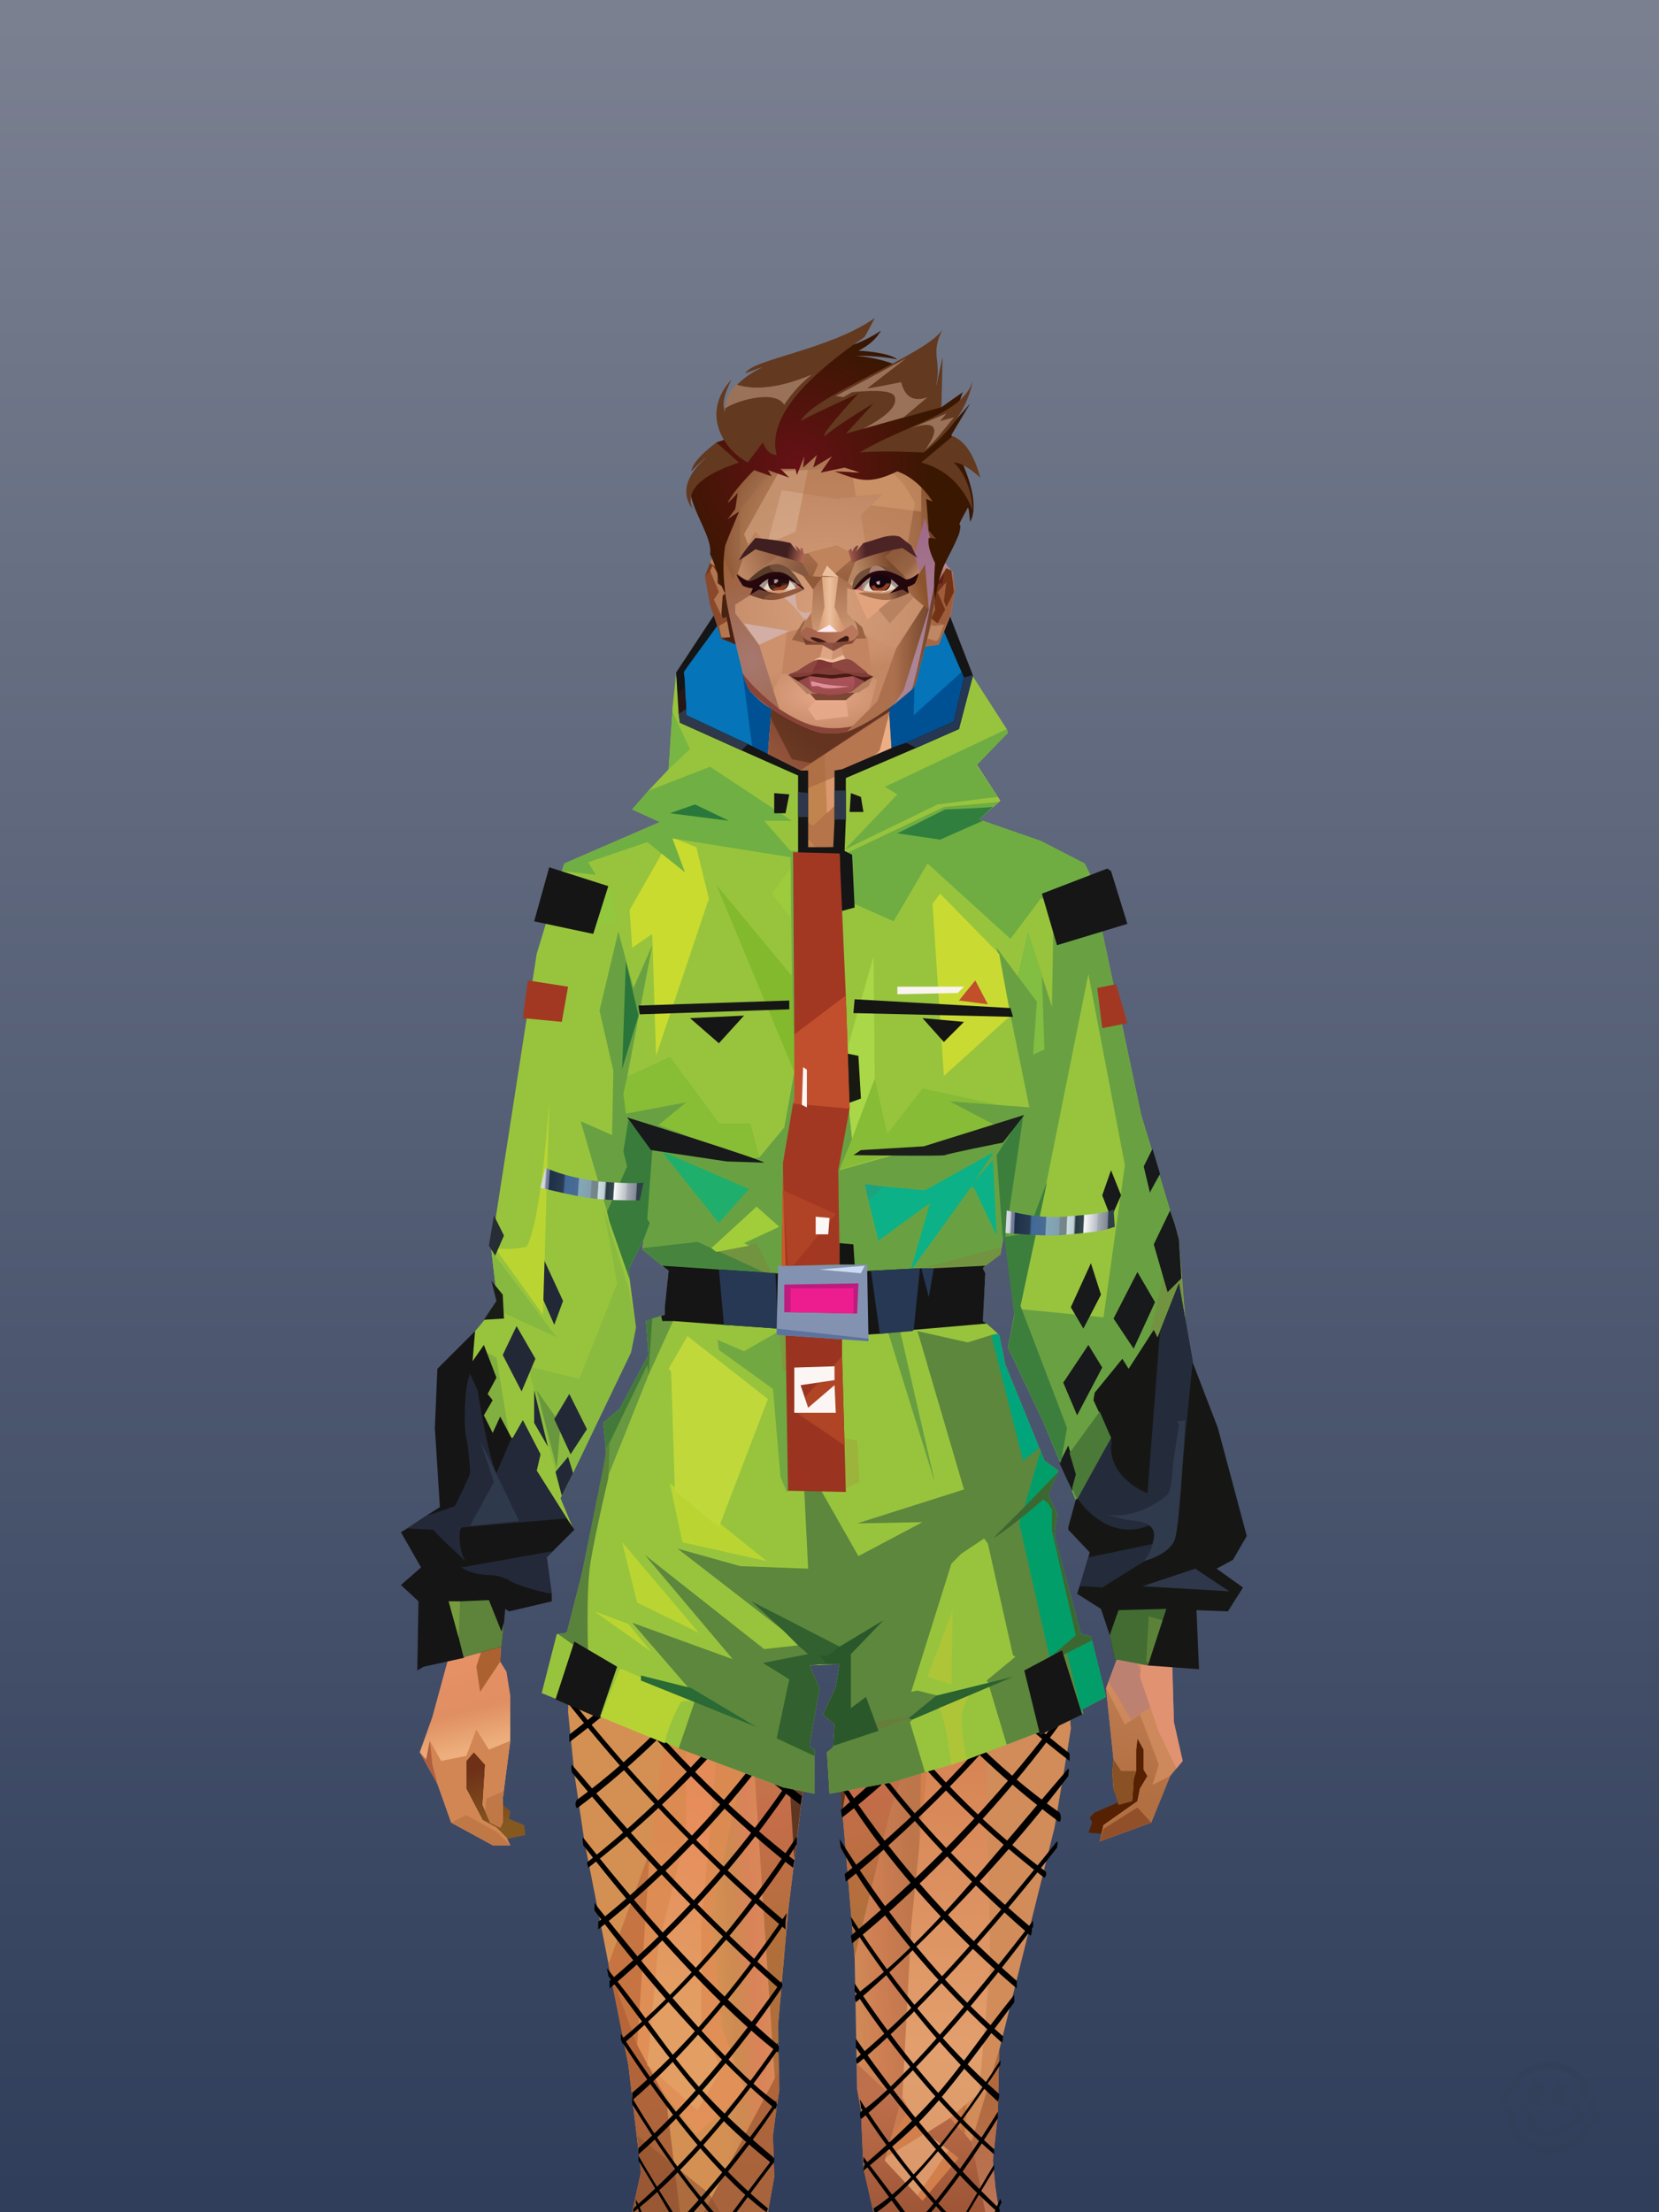 <?xml version="1.0" encoding="UTF-8"?>
<svg width="1320px" height="1760px" viewBox="0 0 1320 1760" version="1.1" xmlns="http://www.w3.org/2000/svg" xmlns:xlink="http://www.w3.org/1999/xlink">
<defs >
<linearGradient x1="50%" y1="0%" x2="50%" y2="100%" id="id-bg-20-test-0">
<stop stop-color="#7a8090" offset="0%">
</stop >
<stop stop-color="#303e5b" offset="100%">
</stop >
</linearGradient >
</defs >
<g id="id-bg-20-test-1">
<rect fill="url(#id-bg-20-test-0)" width="1320" height="1760" x="0" y="0" id="id-bg-20-test-2">
</rect >
</g >
<defs >
</defs >
<g transform="translate(537,488)" id="id-female-4_green_jumpsuit_back-0">
<polygon points="233 51 223 89 174 114 149 69 213 12 213 11 230 45" fill="#005194" id="id-female-4_green_jumpsuit_back-1">
</polygon >
<polygon points="190 81 191 42 193 33 213 11 230 45" fill="#0574b8" id="id-female-4_green_jumpsuit_back-1">
</polygon >
<polygon points="8 84 7 46 33 4 35 8 35 8 55 14 59 62 83 120" fill="#0574b8" id="id-female-4_green_jumpsuit_back-1">
</polygon >
<polygon points="62 110 53 41 72 37 97 51 82 118" fill="#005194" id="id-female-4_green_jumpsuit_back-1">
</polygon >
<path d="M 237 50 L 226 92 L 192 107 L 136 131 L 98 129 L 53 109 L 4 87 L 3 80 L 3 80 L 2 64 L 1 47 L 32 0 L 35 8 L 35 8 C 28 18 7 46 7 47 C 7 47 8 53 8 59 C 8 65 9 72 9 76 C 9 76 9 76 9 76 C 9 79 9 81 9 81 L 58 104 L 70 110 L 100 125 L 106 125 L 127 125 L 133 124 L 175 106 L 184 103 L 222 86 L 230 51 L 213 12 L 212 10 L 218 0 L 237 49 L 237 50 Z" fill="#151515" id="id-female-4_green_jumpsuit_back-1">
</path >
</g >
<defs >
<linearGradient x1="100%" y1="46%" x2="12%" y2="47%" id="id-female-6.6_base_6-0">
<stop stop-color="#c77f5b" offset="0%">
</stop >
<stop stop-color="#c17a5b" offset="21%">
</stop >
<stop stop-color="#eec59e" offset="46%">
</stop >
<stop stop-color="#e4a677" offset="80%">
</stop >
<stop stop-color="#e0a679" offset="100%">
</stop >
</linearGradient >
<linearGradient x1="53%" y1="81%" x2="50%" y2="21%" id="id-female-6.6_base_6-1">
<stop stop-color="#cd885b" offset="0%">
</stop >
<stop stop-color="#de9362" offset="24%">
</stop >
<stop stop-color="#df9352" offset="100%">
</stop >
</linearGradient >
<linearGradient x1="52%" y1="-4%" x2="46%" y2="70%" id="id-female-6.6_base_6-2">
<stop stop-color="#be7c52" offset="0%">
</stop >
<stop stop-color="#b26f41" offset="100%">
</stop >
</linearGradient >
<linearGradient x1="46%" y1="43%" x2="15%" y2="43%" id="id-female-6.6_base_6-3">
<stop stop-color="#e09c61" offset="0%">
</stop >
<stop stop-color="#b86e3c" offset="100%">
</stop >
</linearGradient >
<linearGradient x1="54%" y1="37%" x2="12%" y2="72%" id="id-female-6.6_base_6-4">
<stop stop-color="#53161c" offset="0%">
</stop >
<stop stop-color="#99554b" offset="100%">
</stop >
</linearGradient >
<linearGradient x1="40%" y1="14%" x2="61%" y2="85%" id="id-female-6.6_base_6-5">
<stop stop-color="#6e3017" offset="0%">
</stop >
<stop stop-color="#855820" offset="100%">
</stop >
</linearGradient >
<linearGradient x1="27%" y1="47%" x2="91%" y2="49%" id="id-female-6.6_base_6-6">
<stop stop-color="#d4917e" offset="0%">
</stop >
<stop stop-color="#ffcbb7" offset="100%">
</stop >
</linearGradient >
<linearGradient x1="47%" y1="60%" x2="49%" y2="79%" id="id-female-6.6_base_6-7">
<stop stop-color="#e79066" offset="0%">
</stop >
<stop stop-color="#e08f62" offset="60%">
</stop >
<stop stop-color="#edaf7d" offset="100%">
</stop >
</linearGradient >
<linearGradient x1="29%" y1="56%" x2="69%" y2="53%" id="id-female-6.6_base_6-8">
<stop stop-color="#d49053" offset="0%">
</stop >
<stop stop-color="#cd8a51" offset="8%">
</stop >
<stop stop-color="#da8359" offset="18%">
</stop >
<stop stop-color="#d6935a" offset="38%">
</stop >
<stop stop-color="#d08c58" offset="65%">
</stop >
<stop stop-color="#cd7d52" offset="81%">
</stop >
<stop stop-color="#bd754a" offset="100%">
</stop >
</linearGradient >
<linearGradient x1="47%" y1="45%" x2="54%" y2="46%" id="id-female-6.6_base_6-9">
<stop stop-color="#d27f4c" offset="0%">
</stop >
<stop stop-color="#c97947" offset="62%">
</stop >
<stop stop-color="#bc703a" offset="77%">
</stop >
<stop stop-color="#d18c59" offset="100%">
</stop >
</linearGradient >
<linearGradient x1="51%" y1="7%" x2="50%" y2="100%" id="id-female-6.6_base_6-10">
<stop stop-color="#d27748" offset="0%">
</stop >
<stop stop-color="#e29f6d" offset="75%">
</stop >
<stop stop-color="#da986b" offset="100%">
</stop >
</linearGradient >
<linearGradient x1="51%" y1="11%" x2="49%" y2="93%" id="id-female-6.6_base_6-11">
<stop stop-color="#dc915f" offset="0%">
</stop >
<stop stop-color="#d58e5b" offset="73%">
</stop >
<stop stop-color="#e39d67" offset="100%">
</stop >
</linearGradient >
<linearGradient x1="51%" y1="-5%" x2="48%" y2="96%" id="id-female-6.6_base_6-12">
<stop stop-color="#d68f5b" offset="0%">
</stop >
<stop stop-color="#cc8352" offset="100%">
</stop >
</linearGradient >
<linearGradient x1="50%" y1="19%" x2="50%" y2="69%" id="id-female-6.6_base_6-13">
<stop stop-color="#b46c3c" offset="0%">
</stop >
<stop stop-color="#70411f" offset="45%">
</stop >
<stop stop-color="#996644" offset="100%">
</stop >
</linearGradient >
<linearGradient x1="46%" y1="74%" x2="39%" y2="35%" id="id-female-6.6_base_6-14">
<stop stop-color="#b06f3a" offset="0%">
</stop >
<stop stop-color="#c66d4a" offset="51%">
</stop >
<stop stop-color="#9f6a38" offset="100%" stop-opacity="0">
</stop >
</linearGradient >
<linearGradient x1="46%" y1="16%" x2="49%" y2="82%" id="id-female-6.6_base_6-15">
<stop stop-color="#9b573d" offset="0%" stop-opacity="0.19">
</stop >
<stop stop-color="#5f3720" offset="100%">
</stop >
</linearGradient >
<linearGradient x1="41%" y1="19%" x2="50%" y2="100%" id="id-female-6.6_base_6-16">
<stop stop-color="#be6f4b" offset="0%">
</stop >
<stop stop-color="#9e5637" offset="100%">
</stop >
</linearGradient >
<linearGradient x1="50%" y1="31%" x2="45%" y2="50%" id="id-female-6.6_base_6-17">
<stop stop-color="#cc7848" offset="0%">
</stop >
<stop stop-color="#eda871" offset="100%">
</stop >
</linearGradient >
<linearGradient x1="51%" y1="22%" x2="50%" y2="100%" id="id-female-6.6_base_6-18">
<stop stop-color="#b0683c" offset="0%">
</stop >
<stop stop-color="#bd7658" offset="100%">
</stop >
</linearGradient >
<linearGradient x1="49%" y1="0%" x2="50%" y2="100%" id="id-female-6.6_base_6-19">
<stop stop-color="#d48549" offset="0%">
</stop >
<stop stop-color="#e29159" offset="100%">
</stop >
</linearGradient >
<linearGradient x1="44%" y1="15%" x2="50%" y2="100%" id="id-female-6.6_base_6-20">
<stop stop-color="#b76538" offset="0%">
</stop >
<stop stop-color="#a6633c" offset="100%">
</stop >
</linearGradient >
<linearGradient x1="52%" y1="21%" x2="49%" y2="83%" id="id-female-6.6_base_6-21">
<stop stop-color="#de8850" offset="0%">
</stop >
<stop stop-color="#e78e5d" offset="48%">
</stop >
<stop stop-color="#e29e63" offset="100%">
</stop >
</linearGradient >
<linearGradient x1="85%" y1="60%" x2="15%" y2="60%" id="id-female-6.6_base_6-22">
<stop stop-color="#d27c44" offset="0%">
</stop >
<stop stop-color="#c06a37" offset="100%">
</stop >
</linearGradient >
<linearGradient x1="50%" y1="-3%" x2="59%" y2="91%" id="id-female-6.6_base_6-23">
<stop stop-color="#cc885c" offset="0%">
</stop >
<stop stop-color="#c6814f" offset="53%">
</stop >
<stop stop-color="#c2794d" offset="66%">
</stop >
<stop stop-color="#ba6b3c" offset="100%">
</stop >
</linearGradient >
<linearGradient x1="55%" y1="48%" x2="46%" y2="33%" id="id-female-6.6_base_6-24">
<stop stop-color="#ce8355" offset="0%">
</stop >
<stop stop-color="#df905f" offset="86%">
</stop >
<stop stop-color="#d48f57" offset="100%">
</stop >
</linearGradient >
<linearGradient x1="50%" y1="19%" x2="50%" y2="78%" id="id-female-6.6_base_6-25">
<stop stop-color="#914919" offset="0%">
</stop >
<stop stop-color="#ab5722" offset="50%">
</stop >
<stop stop-color="#845026" offset="100%">
</stop >
</linearGradient >
<linearGradient x1="50%" y1="10%" x2="50%" y2="43%" id="id-female-6.6_base_6-26">
<stop stop-color="#c27b41" offset="0%">
</stop >
<stop stop-color="#c77e4a" offset="15%">
</stop >
<stop stop-color="#995b2a" offset="68%">
</stop >
<stop stop-color="#b97842" offset="100%">
</stop >
</linearGradient >
<linearGradient x1="89%" y1="50%" x2="7%" y2="52%" id="id-female-6.6_base_6-27">
<stop stop-color="#8e4d2a" offset="0%">
</stop >
<stop stop-color="#b77b5b" offset="53%" stop-opacity="0.199">
</stop >
<stop stop-color="#a66134" offset="75%">
</stop >
<stop stop-color="#8b532c" offset="100%">
</stop >
</linearGradient >
<linearGradient x1="44%" y1="70%" x2="86%" y2="30%" id="id-female-6.6_base_6-28">
<stop stop-color="#e0a476" offset="0%">
</stop >
<stop stop-color="#e8ad86" offset="100%">
</stop >
</linearGradient >
<linearGradient x1="33%" y1="92%" x2="61%" y2="25%" id="id-female-6.6_base_6-29">
<stop stop-color="#be7342" offset="0%">
</stop >
<stop stop-color="#d48f5d" offset="40%">
</stop >
<stop stop-color="#efbc8e" offset="100%">
</stop >
</linearGradient >
<linearGradient x1="35%" y1="94%" x2="47%" y2="12%" id="id-female-6.6_base_6-30">
<stop stop-color="#d99461" offset="0%">
</stop >
<stop stop-color="#d28a5a" offset="40%">
</stop >
<stop stop-color="#e8b587" offset="100%">
</stop >
</linearGradient >
<linearGradient x1="50%" y1="54%" x2="27%" y2="9%" id="id-female-6.6_base_6-31">
<stop stop-color="#f7ab80" offset="0%">
</stop >
<stop stop-color="#ddab90" offset="100%" stop-opacity="0.078">
</stop >
</linearGradient >
<linearGradient x1="50%" y1="0%" x2="93%" y2="69%" id="id-female-6.6_base_6-32">
<stop stop-color="#dca37f" offset="0%">
</stop >
<stop stop-color="#dda16b" offset="70%">
</stop >
<stop stop-color="#c66d49" offset="100%">
</stop >
</linearGradient >
<linearGradient x1="36%" y1="84%" x2="25%" y2="44%" id="id-female-6.6_base_6-33">
<stop stop-color="#c98762" offset="0%" stop-opacity="0.509">
</stop >
<stop stop-color="#90492c" offset="35%" stop-opacity="0.675">
</stop >
<stop stop-color="#762e17" offset="100%" stop-opacity="0">
</stop >
</linearGradient >
<linearGradient x1="63%" y1="95%" x2="43%" y2="20%" id="id-female-6.6_base_6-34">
<stop stop-color="#d38e55" offset="0%">
</stop >
<stop stop-color="#e4a97d" offset="46%">
</stop >
<stop stop-color="#ce824b" offset="100%">
</stop >
</linearGradient >
<linearGradient x1="40%" y1="0%" x2="50%" y2="86%" id="id-female-6.6_base_6-35">
<stop stop-color="#dea071" offset="0%">
</stop >
<stop stop-color="#c27945" offset="100%">
</stop >
</linearGradient >
<linearGradient x1="50%" y1="0%" x2="50%" y2="92%" id="id-female-6.6_base_6-36">
<stop stop-color="#e0a272" offset="0%">
</stop >
<stop stop-color="#dca16f" offset="100%">
</stop >
</linearGradient >
<linearGradient x1="33%" y1="79%" x2="21%" y2="44%" id="id-female-6.6_base_6-37">
<stop stop-color="#be6457" offset="0%">
</stop >
<stop stop-color="#983f32" offset="28%" stop-opacity="0.928">
</stop >
<stop stop-color="#762e17" offset="100%" stop-opacity="0">
</stop >
</linearGradient >
<linearGradient x1="4%" y1="47%" x2="92%" y2="45%" id="id-female-6.6_base_6-38">
<stop stop-color="#752b0f" offset="0%">
</stop >
<stop stop-color="#83391d" offset="17%" stop-opacity="0.753">
</stop >
<stop stop-color="#9e4b3d" offset="48%" stop-opacity="0.386">
</stop >
<stop stop-color="#94401f" offset="78%" stop-opacity="0.762">
</stop >
<stop stop-color="#88391a" offset="100%">
</stop >
</linearGradient >
<linearGradient x1="60%" y1="45%" x2="67%" y2="53%" id="id-female-6.6_base_6-39">
<stop stop-color="#d79463" offset="0%">
</stop >
<stop stop-color="#ffc6b2" offset="100%">
</stop >
</linearGradient >
<linearGradient x1="48%" y1="15%" x2="54%" y2="81%" id="id-female-6.6_base_6-40">
<stop stop-color="#d99776" offset="0%" stop-opacity="0.4">
</stop >
<stop stop-color="#e5a875" offset="100%">
</stop >
</linearGradient >
<linearGradient x1="47%" y1="44%" x2="50%" y2="61%" id="id-female-6.6_base_6-41">
<stop stop-color="#943b2f" offset="0%" stop-opacity="0.175">
</stop >
<stop stop-color="#61301b" offset="100%">
</stop >
</linearGradient >
<linearGradient x1="26%" y1="-7%" x2="50%" y2="96%" id="id-female-6.6_base_6-42">
<stop stop-color="#37373f" offset="0%">
</stop >
<stop stop-color="#19191d" offset="100%">
</stop >
</linearGradient >
<linearGradient x1="50%" y1="12%" x2="59%" y2="82%" id="id-female-6.6_base_6-43">
<stop stop-color="#252525" offset="0%">
</stop >
<stop stop-color="#101010" offset="100%">
</stop >
</linearGradient >
<linearGradient x1="25%" y1="-16%" x2="50%" y2="98%" id="id-female-6.6_base_6-44">
<stop stop-color="#37373f" offset="0%">
</stop >
<stop stop-color="#19191d" offset="100%">
</stop >
</linearGradient >
<linearGradient x1="75%" y1="39%" x2="50%" y2="93%" id="id-female-6.6_base_6-45">
<stop stop-color="#252525" offset="0%">
</stop >
<stop stop-color="#000000" offset="100%">
</stop >
</linearGradient >
</defs >
<g transform="translate(334,549)" id="id-female-6.6_base_6-46">
<polygon points="561 754 565 871 565 881 537 893 533 897 535 901 532 909 543 910 597 864" fill="#562003" id="id-female-6.6_base_6-47">
</polygon >
<polygon points="537 282 539 246 535 195 529 158 522 137 484 118 440 111 212 111 188 113 157 123 121 139 111 186 108 221 109 290" fill="url(#id-female-6.6_base_6-0)" id="id-female-6.6_base_6-47">
</polygon >
<polygon points="467 393 474 506 503 589 537 672 556 728 561 754 546 794 552 851 551 861 552 874 556 885 567 882 568 866 570 860 570 843 571 834 576 843 576 859 579 864 573 874 571 884 544 903 541 916 582 901 597 864 607 852 600 821 597 716 589 695 582 655 569 523 544 425" fill="url(#id-female-6.6_base_6-1)" id="id-female-6.6_base_6-47">
</polygon >
<polygon points="546 794 552 851 551 861 552 874 556 885 567 882 568 866 570 860 570 843 571 834 576 843 576 859 579 864 573 874 571 884 544 903 541 916 582 901 597 864 583 871 588 855 573 815 561 823" fill="url(#id-female-6.6_base_6-2)" id="id-female-6.6_base_6-47">
</polygon >
<polygon points="552 851 551 861 552 874 556 887 567 884 568 866 570 860 558 860" fill="#8a5125" id="id-female-6.6_base_6-47">
</polygon >
<polygon points="544 906 541 916 582 901 571 889" fill="#92502a" id="id-female-6.6_base_6-47">
</polygon >
<polygon points="561 754 548 789 566 819 586 806" fill="#bd8171" id="id-female-6.6_base_6-47">
</polygon >
<polygon points="486 648 477 599 453 529 440 504 437 490 439 460 449 402 456 340 188 343 198 411 202 493 162 596 153 638 266 693 319 721 386 693" fill="url(#id-female-6.6_base_6-3)" id="id-female-6.6_base_6-47">
</polygon >
<polygon points="486 648 477 599 453 529 440 504 437 490 439 460 449 402 456 340 296 353 376 634" fill="#d8965f" id="id-female-6.6_base_6-47">
</polygon >
<g transform="translate(188,0)" id="id-female-6.6_base_6-56">
<polygon points="274 114 253 111 232 100 201 76 188 58 184 1 93 1 88 64 25 111 1 113 103 123 121 135 134 138 149 121 161 117 187 119 225 114" fill="#d18c5e" id="id-female-6.6_base_6-47">
</polygon >
<polygon points="201 76 188 58 185 12 175 57 155 111 185 73" fill="#edad85" id="id-female-6.6_base_6-47">
</polygon >
<polygon points="149 1 93 1 88 64 108 126 121 135 133 138" fill="#c1844f" id="id-female-6.6_base_6-47">
</polygon >
<polygon points="116 102 120 113 118 115 136 135 150 119 164 71 125 108" fill="#b57449" id="id-female-6.6_base_6-60">
</polygon >
<polygon points="121 127 133 138 145 124" fill="#9f593a" id="id-female-6.6_base_6-61">
</polygon >
<polygon points="136 98 164 71 175 57 186 17 134 51" fill="#d9986e" id="id-female-6.6_base_6-62">
</polygon >
<polygon points="97 96 116 80 164 60 178 48 186 17 184 1 93 1 88 64 45 96" fill="#a3663f" opacity="0.654" id="id-female-6.6_base_6-47">
</polygon >
<polygon points="186 17 184 1 93 1 88 64 45 96 66 96" fill="url(#id-female-6.6_base_6-4)" opacity="0.467" id="id-female-6.6_base_6-47">
</polygon >
<polygon points="123 58 176 23 186 17 184 1 93 1 91 22 108 55" fill="#3b1d0b" opacity="0.434" id="id-female-6.6_base_6-47">
</polygon >
</g >
<polygon points="41 844 33 856 36 895 64 915 84 911 83 903 71 898 72 892 63 884 52 849" fill="url(#id-female-6.6_base_6-5)" id="id-female-6.6_base_6-47">
</polygon >
<polygon points="315 152 285 173 320 188 357 166" fill="#fbc799" id="id-female-6.6_base_6-67">
</polygon >
<polygon points="327 150 370 130 342 127" fill="#d99c66" id="id-female-6.6_base_6-68">
</polygon >
<polygon points="301 142 303 148 243 131 240 119 276 119" fill="#d89462" id="id-female-6.6_base_6-69">
</polygon >
<polygon points="159 149 206 123 269 123 303 144 297 118 188 113 157 123 121 139" fill="url(#id-female-6.6_base_6-6)" id="id-female-6.6_base_6-47">
</polygon >
<polygon points="157 123 121 139 153 167 196 134" fill="#eeb898" id="id-female-6.6_base_6-47">
</polygon >
<polygon points="89 584 77 541 62 551 45 658 34 712 25 741 25 762 10 817 0 845 14 870 25 901 58 919 72 919 69 913 61 905 50 899 37 874 37 852 43 845 52 855 50 887 56 901 64 905 66 901 66 882 72 836 72 800 69 781 64 773 66 735 85 684 121 599 162 510" fill="url(#id-female-6.6_base_6-7)" id="id-female-6.6_base_6-47">
</polygon >
<polygon points="89 584 77 541 62 551 45 658 48 715 121 599 162 510" fill="#d58d5d" id="id-female-6.6_base_6-47">
</polygon >
<polygon points="55 843 45 827 37 848 17 852 8 836 5 851 0 845 14 870 25 901 58 919 72 919 69 913 61 905 50 899 37 874 37 852 43 845 52 855 50 887 56 901 64 905 66 901 66 882 72 836" fill="#d18653" id="id-female-6.6_base_6-47">
</polygon >
<polygon points="53 882 52 892 56 901 64 905 66 901 66 882 67 876" fill="#c07847" id="id-female-6.6_base_6-47">
</polygon >
<polygon points="25 901 58 919 72 919 62 909 37 895" fill="#c07847" id="id-female-6.6_base_6-47">
</polygon >
<polygon points="160 467 145 488 108 578 45 777 48 797 64 773 66 735 85 684 121 599 162 510" fill="#ac6130" id="id-female-6.6_base_6-47">
</polygon >
<polygon points="169 1211 277 1211 282 1183 281 1150 284 1127 286 1114 285 1063 293 972 306 866 311 792 309 768 323 771 337 768 333 817 333 855 339 924 346 1008 348 1113 351 1130 353 1176 361 1211 461 1211 458 1191 456 1170 460 1133 461 1082 505 905 516 839 518 826 512 762 503 706 486 648 482 629 386 690 318 718 266 690 184 629 153 637 132 731 119 781 118 813 123 862 131 916 166 1094 176 1179" fill="url(#id-female-6.6_base_6-8)" id="id-female-6.6_base_6-47">
</polygon >
<polygon points="463 664 416 771 400 819 392 1125 359 1178 398 1204 441 1153 461 1082 505 905 516 839 518 826 515 789 490 714" fill="url(#id-female-6.6_base_6-9)" id="id-female-6.6_base_6-47">
</polygon >
<polygon points="422 1160 395 1199 365 1171 401 1149 384 1120 391 983 411 786 416 771 448 697 454 1013 445 1116 407 1149" fill="url(#id-female-6.6_base_6-10)" id="id-female-6.6_base_6-80">
</polygon >
<polygon points="121 139 111 186 108 221 109 290 96 438 89 464 69 510 89 585 162 510 167 425 162 241" fill="url(#id-female-6.6_base_6-11)" id="id-female-6.6_base_6-47">
</polygon >
<polygon points="101 466 103 488 106 510 160 447 179 359 164 232 187 184 186 179 132 181 161 234 161 321 149 376 151 384 123 461 114 466" fill="url(#id-female-6.6_base_6-12)" id="id-female-6.6_base_6-82">
</polygon >
<polygon points="96 438 89 464 69 510 51 621 101 520 96 476" fill="#ffb988" id="id-female-6.6_base_6-47">
</polygon >
<polygon points="96 451 128 365 134 316 121 139 111 186 108 221 109 290 96 438" fill="#c57e4b" id="id-female-6.6_base_6-47">
</polygon >
<polygon points="184 241 177 248 162 225 138 289 161 321 170 375 161 420 151 411 162 510 167 425 188 343" fill="url(#id-female-6.6_base_6-13)" id="id-female-6.6_base_6-47">
</polygon >
<polygon points="284 1127 286 1114 285 1063 293 972 306 866 311 792 309 768 323 771 337 768 333 817 333 855 339 924 346 1008 375 889 416 771 463 664 490 714 515 790 512 762 503 706 486 648 477 599 471 583 420 650 316 720 201 654 244 742 264 824 275 994" fill="url(#id-female-6.6_base_6-14)" id="id-female-6.6_base_6-47">
</polygon >
<polygon points="298 930 306 866 311 792 309 768 323 771 337 768 333 817 333 855 336 894 347 826 360 784 378 733 388 687 321 739 254 687 267 736 291 821" fill="url(#id-female-6.6_base_6-15)" id="id-female-6.6_base_6-47">
</polygon >
<polygon points="348 1093 348 1113 351 1130 353 1176 361 1211 461 1211 439 1155 422 1136 403 1148 429 1168 400 1202 370 1170 382 1125" fill="url(#id-female-6.6_base_6-16)" id="id-female-6.6_base_6-47">
</polygon >
<polygon points="10 855 8 836 5 851 0 845 14 870" fill="#af5f3e" id="id-female-6.6_base_6-47">
</polygon >
<polygon points="520 500 516 520 544 629 474 500 490 399" fill="url(#id-female-6.6_base_6-17)" id="id-female-6.6_base_6-90">
</polygon >
<polygon points="461 1211 458 1191 456 1170 460 1133 461 1082 439 1155 450 1211" fill="url(#id-female-6.6_base_6-18)" id="id-female-6.6_base_6-47">
</polygon >
<polygon points="220 1149 259 1115 240 1063 232 973 266 819 240 713 201 661 158 650 201 784 183 925 170 1083" fill="url(#id-female-6.6_base_6-19)" id="id-female-6.6_base_6-92">
</polygon >
<polygon points="169 1211 277 1211 282 1183 281 1150 284 1127 286 1114 286 1098 226 1211 207 1211 196 1121 173 1078 150 1014 166 1094 176 1179" fill="url(#id-female-6.6_base_6-20)" id="id-female-6.6_base_6-47">
</polygon >
<polygon points="173 1078 183 924 150 1014" fill="#c57442" id="id-female-6.6_base_6-47">
</polygon >
<polygon points="169 1211 239 1211 230 1196 204 1175 173 1150 176 1179" fill="#8e512e" opacity="0.574" id="id-female-6.6_base_6-47">
</polygon >
<polygon points="221 1130 240 1097 224 1063 224 983 240 804 217 698 190 668 212 771 212 910 190 998 181 1094" fill="url(#id-female-6.6_base_6-21)" id="id-female-6.6_base_6-92">
</polygon >
<polygon points="217 795 221 692 200 667 169 658 200 737" fill="#f0a76b" id="id-female-6.6_base_6-97">
</polygon >
<polygon points="511 476 492 419 481 447 484 356 521 274 533 417" fill="url(#id-female-6.6_base_6-22)" id="id-female-6.6_base_6-98">
</polygon >
<polygon points="569 523 544 425 542 346 537 282 539 246 535 195 529 158 522 137 494 161 419 158 471 211 516 290 525 411 511 477 518 507 535 462 562 543" fill="url(#id-female-6.6_base_6-23)" id="id-female-6.6_base_6-47">
</polygon >
<polygon points="486 389 533 243 501 167 464 207 451 247 463 265" fill="url(#id-female-6.6_base_6-24)" id="id-female-6.6_base_6-100">
</polygon >
<polygon points="473 490 474 506 503 589 537 672 556 728 561 754 567 712 543 623" fill="#ad6139" id="id-female-6.6_base_6-47">
</polygon >
<polygon points="460 328 466 378 474 506 490 425 486 392 469 274 479 230 461 260 454 251" fill="url(#id-female-6.6_base_6-25)" id="id-female-6.6_base_6-47">
</polygon >
<polygon points="440 504 437 490 439 460 449 402 456 340 458 328 325 282 188 343 198 411 202 493 162 596 157 621 161 633 169 599 173 570 204 506 202 458 217 402 286 365 321 352 353 360 422 402 431 493 437 520" fill="url(#id-female-6.6_base_6-26)" id="id-female-6.6_base_6-47">
</polygon >
<polygon points="451 385 456 340 458 328 364 340 330 308 268 343 188 343 194 379 262 368 312 343 335 340 381 368" fill="url(#id-female-6.6_base_6-27)" id="id-female-6.6_base_6-47">
</polygon >
<polygon points="286 328 306 310 330 274 453 252 464 205 421 156 317 204 219 165 210 154 188 180" fill="url(#id-female-6.6_base_6-28)" id="id-female-6.6_base_6-105">
</polygon >
<path d="M 422 195 L 405 190 C 377 190 357 198 343 214 C 329 230 322 250 323 276 C 324 301 331 320 345 333 C 365 351 384 356 405 356 C 425 356 444 347 450 342 C 454 339 457 335 460 328 C 463 323 466 317 467 308 C 469 294 466 276 457 254 L 422 195 Z" fill="url(#id-female-6.6_base_6-29)" id="id-female-6.6_base_6-106">
</path >
<path d="M 422 195 L 417 175 C 386 188 366 196 358 201 C 355 203 351 206 348 208 C 348 209 381 253 448 342 C 454 338 459 332 463 324 C 469 310 469 301 469 293 C 469 287 465 275 459 257 L 422 195 Z" fill="url(#id-female-6.6_base_6-30)" id="id-female-6.6_base_6-106">
</path >
<path d="M 375 226 C 338 253 343 276 343 284 C 343 291 353 319 371 335 C 379 342 422 349 447 331 C 468 316 472 294 458 265 C 427 221 400 208 375 226 Z" fill="url(#id-female-6.6_base_6-31)" opacity="0.282" id="id-female-6.6_base_6-106">
</path >
<path d="M 272 205 C 260 199 243 200 221 209 C 187 227 169 258 168 303 C 167 319 184 342 190 346 C 197 351 212 356 239 353 C 257 351 272 344 284 333 C 303 312 312 288 309 260 C 305 217 291 214 272 205 Z" fill="url(#id-female-6.6_base_6-32)" id="id-female-6.6_base_6-109">
</path >
<path d="M 340 285 C 333 252 328 240 326 248 C 324 254 323 263 323 276 C 324 301 331 320 345 333 C 365 351 382 356 404 356 C 425 356 444 347 450 342 C 456 337 465 325 468 308 C 472 290 465 276 463 268 C 461 263 460 259 458 255 L 442 290 L 399 304 L 366 300 L 340 285 Z" fill="url(#id-female-6.6_base_6-33)" id="id-female-6.6_base_6-106">
</path >
<path d="M 153 637 L 149 654 L 132 731 L 130 739 C 133 730 135 723 137 718 C 140 709 147 691 149 680 C 151 671 155 655 161 633 L 172 570 L 162 596 L 153 637 Z" fill="#7d362e" id="id-female-6.6_base_6-47">
</path >
<path d="M 259 203 C 254 199 240 185 217 163 L 210 153 L 186 180 C 192 211 192 231 186 239 C 175 256 168 277 168 303 C 168 324 190 352 239 344 C 252 342 274 217 259 203 Z" fill="#e3a87c" id="id-female-6.6_base_6-109">
</path >
<polygon points="175 565 203 550 234 558 241 520 203 455 203 507" fill="#a95e2e" id="id-female-6.6_base_6-113">
</polygon >
<polygon points="241 442 241 518 229 556 233 629 266 657 316 707 381 659 395 629 364 504 350 504 301 380" fill="url(#id-female-6.6_base_6-34)" id="id-female-6.6_base_6-114">
</polygon >
<polygon points="432 626 427 589 407 518 414 505 450 568 470 618" fill="url(#id-female-6.6_base_6-35)" id="id-female-6.6_base_6-115">
</polygon >
<polygon points="302 376 254 442 254 546 302 590 364 568 364 504 350 504 376 454 345 400" fill="url(#id-female-6.6_base_6-36)" id="id-female-6.6_base_6-114">
</polygon >
<polygon points="317 480 342 436 319 413 300 447" fill="#e6b183" id="id-female-6.6_base_6-117">
</polygon >
<polygon points="304 541 318 507 329 541 314 549" fill="#ba703e" id="id-female-6.6_base_6-118">
</polygon >
<polygon points="306 543 316 578 329 541" fill="#d4925e" id="id-female-6.6_base_6-119">
</polygon >
<path d="M 178 333 C 179 334 180 336 182 338 C 184 342 186 343 189 346 C 190 347 197 351 206 353 C 215 354 226 355 239 353 C 257 351 272 344 284 333 C 293 322 299 313 302 305 C 304 301 307 293 309 277 C 310 274 310 268 309 260 L 228 277 L 207 295 L 178 333 Z" fill="url(#id-female-6.6_base_6-37)" id="id-female-6.6_base_6-109">
</path >
<polygon points="306 543 308 550 324 556 329 541" fill="#e6b183" id="id-female-6.6_base_6-119">
</polygon >
<polygon points="308 543 318 525 323 542 314 548" fill="#8f4427" id="id-female-6.6_base_6-122">
</polygon >
<polygon points="152 641 162 596 176 561 185 617 214 602 246 628 323 690 404 628 423 605 454 605 470 577 477 599 482 629 388 689 337 768 323 771 309 768 259 688 175 639 142 688" fill="url(#id-female-6.6_base_6-38)" opacity="0.442" id="id-female-6.6_base_6-123">
</polygon >
<polygon points="490 154 522 137 484 118 412 123" fill="url(#id-female-6.6_base_6-39)" id="id-female-6.6_base_6-47">
</polygon >
<polygon points="573 785 588 829 602 858 607 852 600 821 597 716 576 763" fill="#e19271" id="id-female-6.6_base_6-47">
</polygon >
<polygon points="574 722 589 695 582 655 533 542" fill="url(#id-female-6.6_base_6-40)" id="id-female-6.6_base_6-47">
</polygon >
<polygon points="172 640 241 690 309 768 323 771 338 768 395 706 469 661 404 650 313 706 217 629" fill="url(#id-female-6.6_base_6-41)" opacity="0.571" id="id-female-6.6_base_6-127">
</polygon >
<g transform="translate(188,270)" id="id-female-6.6_base_6-128">
<polygon points="207 13 207 10 217 2 220 2 239 21 258 39 260 42 250 51 246 52 226 33" fill="url(#id-female-6.6_base_6-42)" id="id-female-6.6_base_6-129">
</polygon >
<polygon points="208 40 218 50 222 50 240 33 257 13 257 9 247 0 244 1 230 19 209 36" fill="url(#id-female-6.6_base_6-43)" id="id-female-6.6_base_6-130">
</polygon >
<polygon points="1 13 1 10 10 2 15 2 32 21 50 39 52 42 42 52 38 52 19 33" fill="url(#id-female-6.6_base_6-44)" id="id-female-6.6_base_6-129">
</polygon >
<polygon points="0 43 10 53 14 53 33 35 50 15 50 11 40 3 36 4 19 23 1 39" fill="url(#id-female-6.6_base_6-45)" id="id-female-6.6_base_6-130">
</polygon >
</g >
</g >
<defs >
<linearGradient x1="69%" y1="0%" x2="69%" y2="21%" id="id-female-6.8_face_6-0">
<stop stop-color="#bb95af" offset="0%">
</stop >
<stop stop-color="#a56846" offset="100%">
</stop >
</linearGradient >
<radialGradient cx="50%" cy="61%" r="61%" id="id-female-6.8_face_6-1" fx="50%" fy="61%" gradientTransform="translate(0.5,0.609) scale(1,0.694) rotate(180) scale(1,1) translate(-0.5,-0.609)">
<stop stop-color="#d69e7b" offset="0%">
</stop >
<stop stop-color="#bf8763" offset="100%">
</stop >
</radialGradient >
<radialGradient cx="50%" cy="74%" r="74%" id="id-female-6.8_face_6-2" fx="50%" fy="74%" gradientTransform="translate(0.5,0.744) scale(0.748,1) rotate(-90) scale(1,0.864) translate(-0.5,-0.744)">
<stop stop-color="#deb99d" offset="0%">
</stop >
<stop stop-color="#89522f" offset="100%">
</stop >
</radialGradient >
<linearGradient x1="39%" y1="37%" x2="50%" y2="61%" id="id-female-6.8_face_6-3">
<stop stop-color="#cd926d" offset="0%">
</stop >
<stop stop-color="#c28864" offset="100%">
</stop >
</linearGradient >
<radialGradient cx="50%" cy="37%" r="75%" id="id-female-6.8_face_6-4" fx="50%" fy="37%" gradientTransform="translate(0.5,0.372) scale(0.536,1) rotate(90) scale(1,2) translate(-0.5,-0.372)">
<stop stop-color="#e5a88a" offset="0%">
</stop >
<stop stop-color="#c18662" offset="100%">
</stop >
</radialGradient >
<radialGradient cx="52%" cy="68%" r="169%" id="id-female-6.8_face_6-5" fx="52%" fy="68%" gradientTransform="translate(0.522,0.681) scale(1,0.367) rotate(-105) translate(-0.522,-0.681)">
<stop stop-color="#a77870" offset="0%">
</stop >
<stop stop-color="#9d6039" offset="100%">
</stop >
</radialGradient >
<linearGradient x1="100%" y1="63%" x2="50%" y2="63%" id="id-female-6.8_face_6-6">
<stop stop-color="#613821" offset="0%">
</stop >
<stop stop-color="#ac704e" offset="100%">
</stop >
</linearGradient >
<linearGradient x1="91%" y1="62%" x2="50%" y2="78%" id="id-female-6.8_face_6-7">
<stop stop-color="#8b532c" offset="0%">
</stop >
<stop stop-color="#a46a47" offset="100%">
</stop >
</linearGradient >
<linearGradient x1="39%" y1="5%" x2="39%" y2="73%" id="id-female-6.8_face_6-8">
<stop stop-color="#9f6a88" offset="0%">
</stop >
<stop stop-color="#ab8495" offset="100%">
</stop >
</linearGradient >
<linearGradient x1="38%" y1="50%" x2="38%" y2="58%" id="id-female-6.8_face_6-9">
<stop stop-color="#d2aea4" offset="0%">
</stop >
<stop stop-color="#996343" offset="100%">
</stop >
</linearGradient >
<linearGradient x1="28%" y1="92%" x2="75%" y2="13%" id="id-female-6.8_face_6-10">
<stop stop-color="#b88261" offset="0%">
</stop >
<stop stop-color="#b88260" offset="100%">
</stop >
</linearGradient >
<linearGradient x1="64%" y1="50%" x2="0%" y2="68%" id="id-female-6.8_face_6-11">
<stop stop-color="#9c6849" offset="0%">
</stop >
<stop stop-color="#c18a67" offset="100%">
</stop >
</linearGradient >
<linearGradient x1="38%" y1="38%" x2="90%" y2="78%" id="id-female-6.8_face_6-12">
<stop stop-color="#8e5b3d" offset="0%">
</stop >
<stop stop-color="#976445" offset="66%">
</stop >
<stop stop-color="#b6805f" offset="100%">
</stop >
</linearGradient >
<linearGradient x1="22%" y1="54%" x2="78%" y2="45%" id="id-female-6.8_face_6-13">
<stop stop-color="#b68663" offset="0%">
</stop >
<stop stop-color="#7b482a" offset="100%">
</stop >
</linearGradient >
<linearGradient x1="23%" y1="50%" x2="73%" y2="59%" id="id-female-6.8_face_6-14">
<stop stop-color="#a77455" offset="0%">
</stop >
<stop stop-color="#86583f" offset="100%">
</stop >
</linearGradient >
<linearGradient x1="50%" y1="14%" x2="50%" y2="125%" id="id-female-6.8_face_6-15">
<stop stop-color="#a66e4d" offset="0%">
</stop >
<stop stop-color="#905938" offset="100%">
</stop >
</linearGradient >
<linearGradient x1="50%" y1="0%" x2="50%" y2="100%" id="id-female-6.8_face_6-16">
<stop stop-color="#a66e4d" offset="0%">
</stop >
<stop stop-color="#cc9775" offset="100%">
</stop >
</linearGradient >
<linearGradient x1="50%" y1="34%" x2="50%" y2="100%" id="id-female-6.8_face_6-17">
<stop stop-color="#b47851" offset="0%">
</stop >
<stop stop-color="#b57d5d" offset="100%">
</stop >
</linearGradient >
<linearGradient x1="0%" y1="50%" x2="87%" y2="50%" id="id-female-6.8_face_6-18">
<stop stop-color="#d89a72" offset="0%">
</stop >
<stop stop-color="#ebc09e" offset="50%">
</stop >
<stop stop-color="#d89a72" offset="100%">
</stop >
</linearGradient >
<linearGradient x1="83%" y1="50%" x2="22%" y2="58%" id="id-female-6.8_face_6-19">
<stop stop-color="#b9785b" offset="0%">
</stop >
<stop stop-color="#a7644e" offset="100%">
</stop >
</linearGradient >
<linearGradient x1="59%" y1="52%" x2="79%" y2="50%" id="id-female-6.8_face_6-20">
<stop stop-color="#a46d4d" offset="0%">
</stop >
<stop stop-color="#6e4331" offset="100%">
</stop >
</linearGradient >
<linearGradient x1="66%" y1="52%" x2="50%" y2="53%" id="id-female-6.8_face_6-21">
<stop stop-color="#945a3d" offset="0%">
</stop >
<stop stop-color="#885034" offset="100%">
</stop >
</linearGradient >
<linearGradient x1="50%" y1="56%" x2="44%" y2="48%" id="id-female-6.8_face_6-22">
<stop stop-color="#923f20" offset="0%">
</stop >
<stop stop-color="#472214" offset="100%">
</stop >
</linearGradient >
<linearGradient x1="50%" y1="62%" x2="44%" y2="45%" id="id-female-6.8_face_6-23">
<stop stop-color="#923f20" offset="0%">
</stop >
<stop stop-color="#472214" offset="100%">
</stop >
</linearGradient >
<linearGradient x1="106%" y1="53%" x2="76%" y2="50%" id="id-female-6.8_face_6-24">
<stop stop-color="#c06f5a" offset="0%">
</stop >
<stop stop-color="#401f21" offset="100%">
</stop >
</linearGradient >
<linearGradient x1="-8%" y1="55%" x2="25%" y2="53%" id="id-female-6.8_face_6-25">
<stop stop-color="#c06e59" offset="0%">
</stop >
<stop stop-color="#4c2426" offset="100%">
</stop >
</linearGradient >
<linearGradient x1="50%" y1="20%" x2="50%" y2="100%" id="id-female-6.8_face_6-26">
<stop stop-color="#a95357" offset="0%">
</stop >
<stop stop-color="#9c4a4c" offset="100%">
</stop >
</linearGradient >
</defs >
<g transform="translate(561,332)" id="id-female-6.8_face_6-27">
<g transform="translate(172,115)" id="id-female-6.8_face_6-28">
<polygon points="14 1 18 0 25 8 27 21 24 41 14 66 0 68" fill="url(#id-female-6.8_face_6-0)" id="id-female-6.8_face_6-29">
</polygon >
<polygon points="12 48 19 50 23 42 26 24 20 12 12 22" fill="#9d5d3d" id="id-female-6.8_face_6-30">
</polygon >
<polygon points="11 21 17 10 20 5 24 7 26 24 20 36 18 31 20 16 9 29" fill="#713215" id="id-female-6.8_face_6-31">
</polygon >
<polygon points="10 28 11 38 8 45 13 49 19 38 13 24" fill="#713215" id="id-female-6.8_face_6-32">
</polygon >
<polygon points="12 18 17 17 18 9" fill="#5e1c1d" id="id-female-6.8_face_6-33">
</polygon >
<polygon points="18 50 10 51 8 50 5 61 12 63 14 61" fill="#be8864" id="id-female-6.8_face_6-34">
</polygon >
</g >
<g transform="translate(0,113)" id="id-female-6.8_face_6-35">
<polygon points="13 0 5 0 0 13 4 36 13 63 25 67" fill="#77391d" id="id-female-6.8_face_6-36">
</polygon >
<polygon points="5 9 0 13 4 36 13 63 25 67 13 24" fill="#8a492b" id="id-female-6.8_face_6-36">
</polygon >
<polygon points="18 46 14 47 7 32 11 26 4 9 6 5 16 20 17 29" fill="#b27651" id="id-female-6.8_face_6-38">
</polygon >
<polygon points="13 62 20 62 18 49 11 53" fill="#b27651" id="id-female-6.8_face_6-39">
</polygon >
<polygon points="25 68 13 63 20 62 17 46 14 47 13 44 14 29 17 26 14 22 10 19 10 11 17 20" fill="#492111" id="id-female-6.8_face_6-40">
</polygon >
<polygon points="13 9 4 3 5 0 12 0" fill="#bb805d" id="id-female-6.8_face_6-41">
</polygon >
</g >
<path d="M 29 199 C 21 167 16 144 15 130 C 4 44 33 0 103 0 C 180 0 191 63 186 119 C 183 157 173 191 170 202 C 169 206 168 214 164 217 C 152 228 130 244 113 250 C 108 252 95 251 92 251 C 77 247 52 234 36 218 C 34 215 31 209 29 199 Z" fill="url(#id-female-6.8_face_6-1)" id="id-female-6.8_face_6-42">
</path >
<polygon points="32 104 40 91 49 101 72 91 83 36 53 39 28 83" fill="#deb99d" opacity="0.497" id="id-female-6.8_face_6-43">
</polygon >
<path d="M 15 130 C 4 44 33 0 103 0 C 180 0 191 63 186 119 L 166 114 L 161 101 L 167 68 C 159 55 158 51 147 43 C 142 40 113 40 59 43 L 31 93 L 35 103 L 24 131 L 15 130 Z" fill="url(#id-female-6.8_face_6-2)" id="id-female-6.8_face_6-42">
</path >
<polygon points="28 117 28 73 69 24 134 24 172 49 172 134 132 129 124 78 141 61 105 65 61 58 45 117" fill="#b3754b" opacity="0.36" id="id-female-6.8_face_6-45">
</polygon >
<polygon points="115 32 172 49 172 75 132 70 141 61 120 63" fill="#d99f71" opacity="0.503" id="id-female-6.8_face_6-45">
</polygon >
<polygon points="42 181 65 170 128 173 155 186 137 233 51 226" fill="url(#id-female-6.8_face_6-3)" id="id-female-6.8_face_6-47">
</polygon >
<polygon points="58 235 52 221 61 204 132 206 137 209 130 235 116 248 90 249" fill="url(#id-female-6.8_face_6-4)" id="id-female-6.8_face_6-48">
</polygon >
<path d="M 29 199 C 21 167 16 144 15 130 C 14 122 13 114 13 106 L 22 129 L 29 113 L 43 137 L 24 149 L 24 156 L 43 181 L 59 232 C 54 234 46 229 36 218 C 34 215 31 209 29 199 Z" fill="url(#id-female-6.8_face_6-5)" id="id-female-6.8_face_6-42">
</path >
<path d="M 59 232 C 71 240 82 245 90 246 C 98 248 109 248 121 245 C 117 248 115 249 113 250 C 108 252 95 251 92 251 C 77 247 52 234 36 218 C 34 216 32 211 30 204 C 36 212 46 222 59 232 Z" fill="#894339" id="id-female-6.8_face_6-42">
</path >
<path d="M 184 63 C 187 81 188 100 186 119 C 183 157 173 191 170 202 C 169 206 168 214 164 217 C 152 228 130 244 113 250 L 137 226 L 152 184 L 174 150 L 148 128 L 170 120 L 184 63 Z" fill="url(#id-female-6.8_face_6-6)" id="id-female-6.8_face_6-42">
</path >
<polygon points="178 153 148 128 176 117" fill="url(#id-female-6.8_face_6-7)" id="id-female-6.8_face_6-42">
</polygon >
<path d="M 175 80 L 185 120 C 173 183 166 215 164 217 C 160 220 155 224 150 229 L 158 217 L 178 153 L 175 117 L 170 125 L 165 114 L 175 80 Z" fill="url(#id-female-6.8_face_6-8)" id="id-female-6.8_face_6-42">
</path >
<polygon points="82 232 88 225 112 224 114 238 88 241" fill="#e5a98a" id="id-female-6.8_face_6-54">
</polygon >
<polygon points="61 204 65 171 96 163 129 174 133 206" fill="#c38561" id="id-female-6.8_face_6-55">
</polygon >
<polygon points="81 217 88 225 112 225 123 216 97 216" fill="#7d4632" id="id-female-6.8_face_6-56">
</polygon >
<polygon points="66 205 81 220 122 219 130 214 134 206" fill="#b17d5d" id="id-female-6.8_face_6-57">
</polygon >
<path d="M 128 176 L 125 167 L 116 159 L 83 155 C 79 156 76 155 74 153 C 73 151 72 146 72 140 L 62 143 C 65 145 67 147 70 150 C 73 153 76 157 79 161 L 69 177 L 81 180 L 119 176 L 128 176 Z" fill="url(#id-female-6.8_face_6-9)" id="id-female-6.8_face_6-58">
</path >
<polygon points="31 164 67 170 43 181" fill="#d2aea4" id="id-female-6.8_face_6-59">
</polygon >
<polygon points="91 193 95 177 102 179 101 196" fill="#dfa483" id="id-female-6.8_face_6-60">
</polygon >
<polygon points="102 179 101 197 112 196 106 175" fill="#cd9271" id="id-female-6.8_face_6-61">
</polygon >
<polygon points="153 141 129 161 118 136 144 145" fill="#e2a37c" id="id-female-6.8_face_6-62">
</polygon >
<polygon points="138 153 159 136 166 143 147 164" fill="url(#id-female-6.8_face_6-10)" id="id-female-6.8_face_6-62">
</polygon >
<polygon points="87 193 91 191 101 193 110 189 112 193 100 198" fill="#eabd9c" id="id-female-6.8_face_6-64">
</polygon >
<polygon points="34 132 26 124 32 107 50 99 69 108" fill="url(#id-female-6.8_face_6-11)" id="id-female-6.8_face_6-65">
</polygon >
<polygon points="153 130 134 111 145 101 159 101 167 111 171 123 166 132" fill="url(#id-female-6.8_face_6-12)" id="id-female-6.8_face_6-66">
</polygon >
<g transform="translate(42,102)" id="id-female-6.8_face_6-67">
<path d="M 73 31 C 80 24 87 20 94 19 C 101 19 109 21 118 26 L 113 21 L 101 9 L 108 3 L 73 7 L 67 30 L 73 31 Z" fill="url(#id-female-6.8_face_6-13)" id="id-female-6.8_face_6-68">
</path >
<path d="M 1 22 L 6 16 L 18 7 L 8 2 L 36 5 L 46 31 C 37 24 29 20 22 19 C 15 17 8 18 1 22 Z" fill="url(#id-female-6.8_face_6-14)" id="id-female-6.8_face_6-69">
</path >
<polygon points="63 0 79 9 71 30 42 26 32 8" fill="url(#id-female-6.8_face_6-15)" id="id-female-6.8_face_6-70">
</polygon >
<polygon points="63 0 78 8 55 28 43 26 48 15 40 6" fill="#bf845c" id="id-female-6.8_face_6-70">
</polygon >
<path d="M 34 69 C 35 67 35 65 36 64 C 37 61 40 57 43 53 L 44 35 L 51 24 L 64 24 L 75 32 L 75 35 L 71 34 L 71 54 C 75 58 77 60 78 62 C 79 64 79 66 80 69 L 34 69 Z" fill="url(#id-female-6.8_face_6-16)" id="id-female-6.8_face_6-72">
</path >
<path d="M 34 69 C 35 67 35 65 36 64 C 38 59 42 56 42 53 L 44 69 L 34 69 Z" fill="url(#id-female-6.8_face_6-17)" id="id-female-6.8_face_6-72">
</path >
<polygon points="44 35 36 24 51 25" fill="#905938" id="id-female-6.8_face_6-74">
</polygon >
<polygon points="51 25 53 49 48 68 57 71 69 67 61 49 64 25" fill="url(#id-female-6.8_face_6-18)" id="id-female-6.8_face_6-75">
</polygon >
<polygon points="35 71 38 79 51 79 60 84 69 79 75 78 79 73 80 71 57 72" fill="#672f24" opacity="0.696" id="id-female-6.8_face_6-76">
</polygon >
<path d="M 45 77 C 38 76 35 73 34 69 C 36 67 38 65 39 65 C 40 65 43 66 49 69 L 66 69 L 70 66 L 75 63 L 80 68 L 80 71 C 78 74 76 76 73 76 C 72 77 70 75 69 75 C 67 75 66 76 62 77 C 59 78 56 77 51 77 C 51 77 46 77 45 77 Z" fill="url(#id-female-6.8_face_6-19)" id="id-female-6.8_face_6-77">
</path >
<path d="M 48 77 C 42 75 41 73 43 73 C 46 73 50 74 55 77 L 48 77 Z" fill="#3d1811" id="id-female-6.8_face_6-78">
</path >
<path d="M 62 77 C 65 74 68 73 70 72 C 72 72 73 73 72 76 L 62 77 Z" fill="#3d1811" id="id-female-6.8_face_6-79">
</path >
<polygon points="47 64 53 69 63 63" transform="translate(55,66) rotate(-177) translate(-55,-66)" fill="#fbeaf6" id="id-female-6.8_face_6-80">
</polygon >
<polygon points="51 24 55 16 64 25" fill="#ebc09e" id="id-female-6.8_face_6-81">
</polygon >
</g >
<g transform="translate(25,117)" id="id-female-6.8_face_6-82">
<path d="M 9 13 C 17 5 24 0 32 0 C 39 0 46 6 52 17 L 9 13 Z" fill="#583b28" id="id-female-6.8_face_6-83">
</path >
<path d="M 34 8 C 25 3 24 0 32 0 C 39 0 46 6 52 17 L 34 8 Z" fill="#704e3a" id="id-female-6.8_face_6-83">
</path >
<path d="M 92 20 C 92 10 98 4 109 2 C 119 0 128 4 135 13 L 92 20 Z" fill="#734e38" id="id-female-6.8_face_6-85">
</path >
<path d="M 106 13 C 105 6 106 2 110 1 C 114 1 118 3 121 8 L 106 13 Z" fill="#aa7f71" id="id-female-6.8_face_6-85">
</path >
<path d="M 97 23 C 109 28 118 29 123 28 C 125 28 130 26 137 23 L 136 18 C 128 21 122 23 118 23 C 111 24 103 21 97 23 Z" fill="url(#id-female-6.8_face_6-20)" id="id-female-6.8_face_6-87">
</path >
<path d="M 10 24 C 19 28 26 29 32 28 C 38 27 46 24 54 20 L 50 18 C 43 21 37 23 32 23 C 28 23 23 21 18 20 L 10 24 Z" fill="url(#id-female-6.8_face_6-21)" id="id-female-6.8_face_6-88">
</path >
<path d="M 10 24 C 16 26 19 27 22 28 C 22 23 32 23 35 23 C 27 23 22 21 18 19 L 10 24 Z" fill="#6e4331" id="id-female-6.8_face_6-88">
</path >
<path d="M 37 22 C 40 21 45 20 51 18 C 45 11 39 7 34 7 C 28 7 22 11 16 18 C 26 21 33 22 37 22 Z" fill="#e6d4c6" id="id-female-6.8_face_6-90">
</path >
<path d="M 98 20 C 107 22 113 23 117 22 C 122 21 126 20 130 17 L 117 7 L 107 9 L 100 15 L 98 20 Z" fill="#e6d4c6" id="id-female-6.8_face_6-91">
</path >
<path d="M 98 20 C 99 21 101 21 101 21 C 103 15 107 12 112 12 C 116 11 122 14 128 20 C 129 19 130 18 131 17 C 127 11 122 8 117 7 C 112 7 106 9 100 15 L 98 20 Z" fill="#000000" opacity="0.297" id="id-female-6.8_face_6-91">
</path >
<path d="M 95 20 L 101 21 C 100 21 99 20 100 19 C 100 18 101 17 102 15 L 95 20 Z" fill="#b26261" id="id-female-6.8_face_6-93">
</path >
<path d="M 25 13 C 25 19 28 22 33 21 C 39 21 42 18 42 12 C 40 9 37 7 32 7 C 28 7 26 9 25 13 Z" fill="#250a10" id="id-female-6.8_face_6-94">
</path >
<path d="M 30 16 L 26 17 C 28 20 30 21 33 21 C 37 21 40 19 41 15 C 41 15 40 15 36 15 C 36 17 35 18 34 18 C 32 18 31 17 30 16 Z" fill="url(#id-female-6.8_face_6-22)" id="id-female-6.8_face_6-94">
</path >
<path d="M 47 19 C 48 19 49 18 51 18 C 45 11 39 7 34 7 C 28 7 22 11 16 18 L 21 20 C 25 14 28 11 30 11 C 38 11 44 13 47 19 Z" fill="#000000" opacity="0.296" id="id-female-6.8_face_6-90">
</path >
<polygon points="32 15 32 14 33 14 33 12 30 12 30 15" fill="#b99794" id="id-female-6.8_face_6-97">
</polygon >
<path d="M 106 13 C 105 16 106 19 109 21 L 118 21 C 121 20 123 17 123 12 C 118 11 115 11 113 11 C 111 11 109 12 106 13 Z" fill="url(#id-female-6.8_face_6-23)" id="id-female-6.8_face_6-98">
</path >
<path d="M 106 13 C 105 16 106 19 109 21 C 108 19 107 18 107 17 C 108 17 108 17 110 16 C 110 16 110 19 113 19 C 116 19 118 17 119 15 C 120 15 121 15 122 15 C 122 17 120 19 118 21 C 122 20 123 15 123 12 C 121 9 118 7 113 7 C 109 7 106 9 106 13 Z" fill="#15050f" id="id-female-6.8_face_6-98">
</path >
<polygon points="114 13 111 14 112 16 114 16" fill="#d2b0ad" id="id-female-6.8_face_6-100">
</polygon >
<path d="M 47 14 C 47 16 47 17 47 17 C 47 18 47 19 46 19 L 51 18 L 47 14 Z" fill="#b26261" id="id-female-6.8_face_6-101">
</path >
<polygon points="47 15 52 19 54 20 53 18 48 15" fill="#26070c" id="id-female-6.8_face_6-102">
</polygon >
<path d="M 11 24 L 18 20 L 25 22 L 18 17 C 22 13 27 10 33 9 C 38 9 42 13 47 15 C 47 15 48 15 48 15 C 42 8 37 6 32 6 C 22 6 17 12 12 13 C 10 14 6 12 0 8 C 2 13 4 15 5 17 C 7 18 10 19 13 19 L 11 24 Z" fill="#26070c" id="id-female-6.8_face_6-103">
</path >
<path d="M 93 20 C 94 20 95 20 95 20 C 101 15 107 8 112 8 C 117 7 123 11 129 17 L 122 23 L 132 20 L 137 23 L 136 18 C 139 17 141 16 142 15 C 143 13 144 11 145 7 C 140 11 137 12 135 12 C 133 11 122 4 115 5 C 106 5 99 11 93 20 Z" fill="#24060d" id="id-female-6.8_face_6-104">
</path >
<polygon points="118 21 103 22 113 23" fill="#d0956f" id="id-female-6.8_face_6-105">
</polygon >
<polygon points="42 20 27 21 28 22 34 23" fill="#d0956f" id="id-female-6.8_face_6-105">
</polygon >
</g >
<g transform="translate(27,94)" id="id-female-6.8_face_6-107">
<path d="M 0 20 C 9 14 13 11 13 11 C 38 18 51 22 51 22 C 51 14 51 11 51 11 C 50 10 49 10 49 10 C 49 12 50 13 50 13 C 46 9 45 8 45 8 C 46 11 47 13 47 13 C 43 9 41 6 41 6 C 33 4 23 3 13 2 C 7 9 2 15 0 20 Z" fill="url(#id-female-6.8_face_6-24)" id="id-female-6.8_face_6-108">
</path >
<path d="M 90 22 C 88 16 87 12 87 12 C 89 11 89 10 89 10 C 90 12 90 13 90 13 C 91 10 93 8 95 8 C 94 11 93 13 93 13 L 99 6 C 108 4 119 -2 128 1 L 137 8 C 140 15 142 18 142 18 L 130 10 C 113 13 100 17 90 22 Z" fill="url(#id-female-6.8_face_6-25)" id="id-female-6.8_face_6-109">
</path >
</g >
<g transform="translate(66,192)" id="id-female-6.8_face_6-110">
<polygon points="2 14 11 20 60 19 68 14 67 14 21 6" fill="#481a12" id="id-female-6.8_face_6-111">
</polygon >
<path d="M 8 18 L 20 27 C 26 28 31 29 35 29 C 38 29 44 28 51 26 L 61 18 L 52 14 L 35 16 L 17 14 L 8 18 Z" fill="#944749" id="id-female-6.8_face_6-112">
</path >
<path d="M 20 27 C 26 28 31 29 35 29 C 38 29 44 28 51 26 C 52 23 53 21 53 19 C 53 18 53 16 52 14 L 35 16 L 17 14 C 17 17 17 19 17 20 C 17 22 18 24 20 27 Z" fill="url(#id-female-6.8_face_6-26)" id="id-female-6.8_face_6-112">
</path >
<path d="M 2 14 C 6 15 9 15 13 14 C 18 14 19 12 22 12 C 26 12 30 13 35 13 C 39 13 42 12 46 12 C 51 12 51 14 56 14 C 59 15 63 15 67 14 C 65 13 63 12 62 11 C 55 5 51 1 49 1 C 45 -1 39 3 35 3 C 30 3 30 1 24 1 C 21 1 16 5 8 10 C 7 11 5 11 2 12 L 0 13 L 2 14 Z" fill="#803d36" id="id-female-6.8_face_6-114">
</path >
<path d="M 19 11 C 27 8 33 7 35 7 C 39 7 43 11 48 11 C 57 11 63 12 63 11 C 55 5 51 1 49 1 C 45 -1 39 3 35 3 C 30 3 30 1 24 1 C 21 1 16 4 7 10 C 6 10 5 11 2 12 L 19 11 Z" fill="#8d4740" id="id-female-6.8_face_6-114">
</path >
<path d="M 19 11 C 27 8 33 7 35 7 L 35 3 C 30 3 30 1 24 1 L 19 11 Z" fill="#823537" id="id-female-6.8_face_6-114">
</path >
<path d="M 19 18 C 18 18 18 19 19 22 C 22 22 23 21 27 23 C 30 24 37 24 49 22 C 36 22 26 20 19 18 Z" fill="#df909d" id="id-female-6.8_face_6-117">
</path >
</g >
</g >
<defs >
</defs >
<g transform="translate(452,1198)" fill="#000000" id="id-female-10_tripper_tights-0">
<g transform="translate(306,283) scale(-1,1) translate(-306,-283) translate(213,1)" id="id-female-10_tripper_tights-1">
<path d="M 88 31 C 112 61 143 92 181 123 L 181 128 C 141 97 106 61 76 22 C 80 21 83 26 88 31 Z" id="id-female-10_tripper_tights-2">
</path >
<path d="M 30 3 C 54 81 185 184 185 184 C 185 187 184 189 184 191 C 98 117 46 56 28 8 C 28 6 29 4 30 3 Z" id="id-female-10_tripper_tights-3">
</path >
<path d="M 8 85 C 53 41 75 20 75 20 C 78 21 79 22 79 22 L 8 91 C 8 87 8 85 8 85 Z" id="id-female-10_tripper_tights-4">
</path >
<path d="M 2 142 C 51 101 103 45 103 45 C 106 46 108 47 108 47 C 72 85 37 119 1 149 C 1 147 1 145 2 142 Z" id="id-female-10_tripper_tights-5">
</path >
<path d="M 0 196 C 45 161 88 119 129 70 C 130 69 133 71 132 72 C 92 122 48 165 0 202 C 0 198 0 196 0 196 Z" id="id-female-10_tripper_tights-6">
</path >
<path d="M 8 243 C 6 246 7 252 9 250 C 103 180 159 98 159 98 L 156 94 C 106 159 57 209 8 243 Z" id="id-female-10_tripper_tights-7">
</path >
<path d="M 19 290 C 18 292 19 294 20 295 C 138 204 179 120 179 120 L 177 116 C 136 183 84 241 19 290 Z" id="id-female-10_tripper_tights-8">
</path >
<path d="M 15 53 C 14 55 14 58 14 60 C 80 172 181 247 181 247 L 182 241 C 94 164 39 102 15 53 Z" id="id-female-10_tripper_tights-9">
</path >
<path d="M 6 107 C 4 111 4 111 4 113 C 79 221 178 298 178 298 L 179 292 C 112 239 55 177 6 107 Z" id="id-female-10_tripper_tights-10">
</path >
<path d="M 0 156 C 0 158 0 160 0 162 C 78 273 173 347 173 347 L 174 341 C 108 286 50 224 0 156 Z" id="id-female-10_tripper_tights-11">
</path >
<path d="M 1 208 C 0 209 1 212 1 214 C 80 318 170 394 170 394 C 171 391 171 389 170 388 C 110 342 69 287 1 208 Z" id="id-female-10_tripper_tights-12">
</path >
<path d="M 30 335 C 30 337 30 339 31 341 C 143 244 184 167 184 167 L 184 162 C 145 224 93 282 30 335 Z" id="id-female-10_tripper_tights-13">
</path >
<path d="M 42 377 C 42 379 42 381 42 383 C 142 298 184 219 184 219 L 184 213 C 145 274 97 329 42 377 Z" id="id-female-10_tripper_tights-14">
</path >
<path d="M 10 266 C 9 267 10 270 10 271 C 107 395 169 443 169 443 C 170 441 170 439 169 438 C 117 394 71 342 10 266 Z" id="id-female-10_tripper_tights-15">
</path >
<path d="M 29 329 C 29 331 29 333 29 334 C 110 443 166 487 166 487 C 167 484 167 482 166 481 C 120 449 29 329 29 329 Z" id="id-female-10_tripper_tights-16">
</path >
<path d="M 44 388 C 44 389 44 391 44 394 C 113 487 115 487 164 528 C 164 527 164 525 163 523 C 93 462 93 449 44 388 Z" id="id-female-10_tripper_tights-17">
</path >
<path d="M 53 421 C 53 423 53 425 54 426 C 144 345 182 271 182 271 L 183 264 C 143 328 100 380 53 421 Z" id="id-female-10_tripper_tights-18">
</path >
<path d="M 56 467 C 56 469 56 470 57 473 C 124 412 173 333 173 333 L 174 326 C 137 383 98 430 56 467 Z" id="id-female-10_tripper_tights-19">
</path >
<path d="M 55 440 C 55 444 55 444 56 445 C 119 542 155 562 155 562 L 156 558 C 129 541 95 502 55 440 Z" id="id-female-10_tripper_tights-20">
</path >
<path d="M 60 511 C 60 514 60 514 60 515 C 124 460 171 385 171 385 L 171 379 C 135 433 98 477 60 511 Z" id="id-female-10_tripper_tights-21">
</path >
<path d="M 56 558 C 55 559 56 562 56 562 C 112 513 170 430 170 430 L 170 423 C 133 476 95 521 56 558 Z" id="id-female-10_tripper_tights-22">
</path >
<path d="M 97 562 C 137 520 167 471 167 471 C 166 476 166 478 166 478 C 148 506 126 535 100 563 C 99 563 95 564 97 562 Z" id="id-female-10_tripper_tights-23">
</path >
<path d="M 130 562 C 132 562 134 562 134 562 C 154 535 164 521 164 521 L 164 517 C 141 547 130 562 130 562 Z" id="id-female-10_tripper_tights-24">
</path >
<path d="M 115 562 C 112 562 111 562 111 562 C 94 542 76 517 57 486 C 57 484 57 483 57 481 C 91 536 115 562 115 562 Z" id="id-female-10_tripper_tights-25">
</path >
<path d="M 60 523 C 60 525 60 527 60 527 C 74 550 81 562 81 562 L 83 562 C 68 536 60 523 60 523 Z" id="id-female-10_tripper_tights-26">
</path >
<path d="M 55 550 C 55 552 54 553 54 553 C 57 559 58 561 58 561 L 60 562 C 57 554 55 550 55 550 Z" id="id-female-10_tripper_tights-27">
</path >
<path d="M 47 27 C 46 22 45 20 45 20 C 33 7 26 0 26 0 L 23 2 C 39 18 47 27 47 27 Z" transform="translate(35,13) scale(-1,1) translate(-35,-13)" id="id-female-10_tripper_tights-28">
</path >
</g >
<g transform="translate(0,0)" id="id-female-10_tripper_tights-29">
<path d="M 96 24 C 119 53 147 81 180 107 L 190 120 C 152 93 117 59 85 18 C 81 14 92 20 96 24 Z" id="id-female-10_tripper_tights-2">
</path >
<path d="M 33 0 C 74 85 191 175 191 175 C 191 177 190 180 190 181 C 103 109 50 50 31 6 C 32 3 32 1 33 0 Z" id="id-female-10_tripper_tights-3">
</path >
<path d="M 19 57 C 53 24 69 8 69 8 C 72 10 73 10 73 10 L 17 65 C 19 60 19 57 19 57 Z" id="id-female-10_tripper_tights-4">
</path >
<path d="M 3 126 C 52 85 106 26 106 26 C 109 28 111 28 111 28 C 73 68 37 103 2 133 C 2 131 2 129 3 126 Z" id="id-female-10_tripper_tights-5">
</path >
<path d="M 1 182 C 49 145 94 101 134 52 C 136 51 138 53 137 54 C 98 104 53 149 1 188 C 1 184 1 182 1 182 Z" id="id-female-10_tripper_tights-6">
</path >
<path d="M 7 234 C 5 236 6 242 8 240 C 101 170 162 81 162 81 L 159 78 C 106 147 55 199 7 234 Z" id="id-female-10_tripper_tights-7">
</path >
<path d="M 16 283 C 14 284 16 286 16 288 C 133 197 182 109 182 109 L 179 105 C 134 174 79 233 16 283 Z" id="id-female-10_tripper_tights-8">
</path >
<path d="M 20 54 C 18 56 18 58 18 61 C 93 171 185 238 185 238 L 186 231 C 122 182 67 123 20 54 Z" id="id-female-10_tripper_tights-9">
</path >
<path d="M 8 102 C 7 106 7 106 7 108 C 84 216 179 288 179 288 L 180 282 C 116 232 59 172 8 102 Z" id="id-female-10_tripper_tights-10">
</path >
<path d="M 0 151 C 0 153 0 155 0 157 C 84 264 173 337 173 337 L 173 331 C 109 277 52 217 0 151 Z" id="id-female-10_tripper_tights-11">
</path >
<path d="M 3 206 C 2 208 3 210 3 212 C 86 314 169 385 169 385 C 171 382 171 380 169 379 C 115 332 70 285 3 206 Z" id="id-female-10_tripper_tights-12">
</path >
<path d="M 24 331 C 24 334 24 336 24 337 C 139 246 193 147 193 147 L 192 142 C 144 217 88 280 24 331 Z" id="id-female-10_tripper_tights-13">
</path >
<path d="M 33 378 C 33 380 33 381 33 384 C 137 296 189 205 189 205 L 189 199 C 143 270 91 329 33 378 Z" id="id-female-10_tripper_tights-14">
</path >
<path d="M 12 264 C 11 265 12 268 12 270 C 108 393 167 435 167 435 C 168 432 168 430 167 429 C 116 385 72 340 12 264 Z" id="id-female-10_tripper_tights-15">
</path >
<path d="M 21 316 C 21 318 21 320 21 322 C 102 430 165 480 165 480 C 166 478 167 476 165 474 C 120 443 21 316 21 316 Z" id="id-female-10_tripper_tights-16">
</path >
<path d="M 31 368 C 31 370 32 372 32 374 C 106 475 118 487 163 524 C 163 523 163 520 163 518 C 90 457 85 435 31 368 Z" id="id-female-10_tripper_tights-17">
</path >
<path d="M 43 424 C 42 426 43 428 44 428 C 135 349 182 269 182 269 L 182 263 C 137 331 91 384 43 424 Z" id="id-female-10_tripper_tights-18">
</path >
<path d="M 51 467 C 51 470 51 471 51 473 C 118 415 173 331 173 331 L 174 324 C 133 384 92 432 51 467 Z" id="id-female-10_tripper_tights-19">
</path >
<path d="M 42 420 C 42 423 42 423 42 425 C 109 530 158 562 158 562 L 159 559 C 121 528 82 482 42 420 Z" id="id-female-10_tripper_tights-20">
</path >
<path d="M 56 511 C 56 514 56 514 56 516 C 120 460 169 385 169 385 L 170 378 C 131 433 94 477 56 511 Z" id="id-female-10_tripper_tights-21">
</path >
<path d="M 53 558 C 51 560 52 562 52 562 C 111 516 166 434 166 434 L 167 427 C 132 478 94 522 53 558 Z" id="id-female-10_tripper_tights-22">
</path >
<path d="M 95 562 C 134 520 166 473 166 473 C 165 478 164 480 164 480 C 146 507 124 535 99 563 C 97 563 94 564 95 562 Z" id="id-female-10_tripper_tights-23">
</path >
<path d="M 130 563 C 132 563 134 562 134 562 C 154 535 164 522 164 522 L 164 518 C 141 548 130 563 130 563 Z" id="id-female-10_tripper_tights-24">
</path >
<path d="M 116 562 C 114 562 112 562 112 562 C 90 536 70 507 51 476 C 51 474 51 473 51 471 C 84 527 116 562 116 562 Z" id="id-female-10_tripper_tights-25">
</path >
<path d="M 56 517 C 56 520 56 521 56 521 C 73 549 81 563 81 563 L 84 563 C 65 533 56 517 56 517 Z" id="id-female-10_tripper_tights-26">
</path >
<path d="M 54 552 C 54 554 54 555 54 555 C 56 560 57 563 57 563 L 59 563 C 56 555 54 552 54 552 Z" id="id-female-10_tripper_tights-27">
</path >
</g >
</g >
<defs >
<linearGradient x1="50%" y1="6%" x2="50%" y2="92%" id="id-female-11_bra_red-0">
<stop stop-color="#fe2910" offset="0%">
</stop >
<stop stop-color="#fe2910" offset="75%">
</stop >
<stop stop-color="#c30026" offset="100%">
</stop >
</linearGradient >
<linearGradient x1="0%" y1="48%" x2="100%" y2="48%" id="id-female-11_bra_red-1">
<stop stop-color="#e89999" offset="0%">
</stop >
<stop stop-color="#b1043d" offset="3%">
</stop >
<stop stop-color="#da4949" offset="11%">
</stop >
<stop stop-color="#fbb9b9" offset="16%">
</stop >
<stop stop-color="#980000" offset="24%">
</stop >
<stop stop-color="#990000" offset="75%">
</stop >
<stop stop-color="#f7baba" offset="82%">
</stop >
<stop stop-color="#c62f2f" offset="87%">
</stop >
<stop stop-color="#aa0505" offset="95%">
</stop >
<stop stop-color="#efc0c0" offset="100%">
</stop >
</linearGradient >
</defs >
<g transform="translate(497,803)" id="id-female-11_bra_red-2">
<polygon points="292 103 250 114 158 116 73 114 54 113 26 106 24 91 10 72 1 47 1 37 8 13 39 2 47 4 73 18 116 46 132 58 132 72 135 79 151 84 171 79 174 58 207 32 263 2 268 1 287 7 303 15 309 34 307 58 294 81" fill="url(#id-female-11_bra_red-0)" id="id-female-11_bra_red-3">
</polygon >
<polygon points="198 115 158 116 105 115 142 92 151 84 165 90" fill="#c30026" opacity="0.783" id="id-female-11_bra_red-3">
</polygon >
<polygon points="110 86 67 99 24 91 10 72 1 47 1 37 5 22 7 47 21 72 36 81 58 86" fill="#d00029" id="id-female-11_bra_red-3">
</polygon >
<polygon points="67 99 24 91 10 72 1 47 1 37 5 22 7 47 21 72 29 84" fill="#e50444" id="id-female-11_bra_red-3">
</polygon >
<polygon points="245 97 210 84 258 74 295 56 304 37 302 15 307 34 307 58 293 81" fill="#d00029" id="id-female-11_bra_red-3">
</polygon >
<polygon points="295 56 301 37 303 15 309 34 307 58 294 81 272 88" fill="#df1700" id="id-female-11_bra_red-3">
</polygon >
<polygon points="206 41 217 56 249 64 288 42 297 16 269 4 214 33" fill="#ff4f45" id="id-female-11_bra_red-9">
</polygon >
<polygon points="14 14 14 33 36 55 77 53 97 38 45 6" fill="#ff4f45" id="id-female-11_bra_red-10">
</polygon >
<polygon points="128 79 123 58 85 32 49 10 25 11 5 21 8 13 39 2 47 4 73 18 116 46 132 58 132 63 173 63 172 71 132 71 132 72 135 79 151 84 171 79 174 58 207 32 263 2 268 1 287 7 303 15 305 21 280 10 265 9 212 36 180 59 175 83 153 90 133 84" fill="url(#id-female-11_bra_red-1)" id="id-female-11_bra_red-3">
</polygon >
</g >
<defs >
</defs >
<g transform="translate(319,534)" id="id-female-12_green_jumpsuit_front-0">
<path d="M 561 816 L 542 826 L 543 829 L 509 846 L 508 844 L 482 854 L 450 866 L 450 866 L 438 870 L 417 876 L 391 884 L 341 893 L 339 860 L 344 856 L 345 838 L 336 830 L 346 808 L 349 790 L 325 791 L 333 809 L 325 855 L 329 858 L 329 893 C 329 893 304 888 304 888 L 221 857 L 221 857 L 210 852 L 159 832 L 112 813 L 124 766 L 125 766 L 132 765 L 144 718 L 161 635 L 163 623 L 163 620 L 163 618 L 161 598 L 174 587 L 197 544 L 195 517 L 210 512 L 213 477 L 208 473 L 192 460 L 193 452 L 181 476 L 187 522 L 183 542 L 128 656 L 127 658 L 137 682 L 115 706 L 36 553 L 74 507 L 77 504 L 72 461 L 72 457 L 108 225 L 128 159 L 130 153 L 206 120 L 184 110 L 197 95 L 213 78 L 216 32 L 216 30 L 219 2 L 226 39 L 318 82 L 323 143 L 348 142 L 350 85 L 441 45 L 455 4 L 482 46 L 483 49 L 458 74 L 475 100 L 477 103 L 476 104 L 460 118 L 509 135 L 544 153 L 549 163 L 552 177 L 552 179 L 589 353 L 619 452 L 624 515 L 540 667 L 525 630 L 511 597 L 483 538 L 488 512 L 488 461 L 480 449 L 479 453 L 477 464 L 465 473 L 463 475 L 465 479 L 463 512 L 463 517 L 466 519 L 475 527 L 476 528 L 481 552 L 512 628 L 523 636 L 515 655 L 522 670 L 520 688 L 541 766 L 549 768 L 561 816 Z" fill="#98c43d" id="id-female-12_green_jumpsuit_front-1">
</path >
<polygon points="143 164 146 163 166 172 172 198 152 204" fill="#91c83e" id="id-female-12_green_jumpsuit_front-1">
</polygon >
<polygon points="165 171 153 209 106 199 118 156" fill="#151515" id="id-female-12_green_jumpsuit_front-1">
</polygon >
<path d="M 542 827 L 543 829 L 509 846 L 508 844 L 482 854 L 467 804 L 466 803 L 489 784 L 487 783 L 467 694 L 464 690 L 446 702 L 438 710 L 406 812 L 411 811 L 427 815 L 405 836 L 417 876 L 391 884 L 341 893 L 339 860 L 344 856 L 344 855 L 345 838 L 336 830 L 346 808 L 349 790 L 339 790 L 334 790 L 325 791 L 333 809 L 325 855 L 329 858 L 329 893 C 329 893 304 888 304 888 L 221 857 L 221 857 L 235 816 L 184 757 L 264 786 L 194 703 L 289 778 L 316 775 L 318 774 L 304 763 L 220 698 L 270 712 L 324 714 L 320 633 L 335 653 L 364 704 L 415 677 L 363 678 L 448 651 L 411 525 L 451 534 L 470 528 L 475 527 L 476 528 L 481 552 L 508 618 L 509 620 L 512 628 L 523 636 L 515 655 L 522 670 L 520 688 L 541 766 L 549 768 L 561 816 L 542 826 L 542 827 Z" fill="#5d873c" id="id-female-12_green_jumpsuit_front-1">
</path >
<polygon points="370 816 380 843 344 855 345 838 336 830 346 808 349 790 339 790 334 790 330 783 349 776 384 755 358 782 358 825" fill="#2a582b" id="id-female-12_green_jumpsuit_front-1">
</polygon >
<path d="M 333 783 L 339 790 L 334 790 L 325 791 L 333 809 L 325 855 L 329 858 L 329 863 L 299 849 L 309 802 L 288 789 L 324 782 L 316 775 L 304 763 L 279 740 L 349 776 C 349 776 344 780 341 782 C 338 784 333 783 333 783 Z" fill="#32602e" id="id-female-12_green_jumpsuit_front-1">
</path >
<polygon points="542 826 542 827 541 827 530 781 530 781 517 784 516 784 492 678 493 674 496 665 509 620 512 628 523 636 522 639 515 655 522 670 520 688 541 766 549 768 550 771 561 816" fill="#029e6a" id="id-female-12_green_jumpsuit_front-1">
</polygon >
<path d="M 550 771 L 530 781 L 517 788 L 515 785 L 517 784 L 537 767 L 518 684 L 518 667 L 515 662 L 511 659 C 511 659 502 667 493 674 C 483 682 472 690 472 689 L 496 665 L 522 638 L 522 639 L 515 655 L 522 670 L 520 688 L 541 766 L 549 768 L 550 771 Z" fill="#3d6731" id="id-female-12_green_jumpsuit_front-1">
</path >
<polygon points="508 844 496 795 526 779 542 830 509 846" fill="#151515" id="id-female-12_green_jumpsuit_front-1">
</polygon >
<polygon points="377 836 407 831 404 833 380 842" fill="#be1e2d" opacity="0.1" id="id-female-12_green_jumpsuit_front-1">
</polygon >
<polygon points="404 833 407 834 487 800 426 815" fill="#2c6130" id="id-female-12_green_jumpsuit_front-1">
</polygon >
<polygon points="439 747 419 800 438 806" fill="#aec537" id="id-female-12_green_jumpsuit_front-1">
</polygon >
<path d="M 446 835 C 446 840 448 856 450 866 L 438 870 C 437 864 433 830 428 825 L 452 815 C 452 815 445 827 446 835 Z" fill="#aec537" id="id-female-12_green_jumpsuit_front-1">
</path >
<path d="M 233 819 C 233 819 224 819 223 820 C 221 822 211 843 210 853 L 159 832 L 174 794 L 176 794 L 233 819 Z" fill="#b7d333" id="id-female-12_green_jumpsuit_front-1">
</path >
<polygon points="191 803 191 799 231 809 283 840" fill="#296a35" id="id-female-12_green_jumpsuit_front-1">
</polygon >
<path d="M 112 773 C 112 772 113 772 113 771 C 113 772 112 773 112 773 Z" fill="#be1e2d" opacity="0.1" id="id-female-12_green_jumpsuit_front-1">
</path >
<polygon points="217 516 197 560 163 645 161 635 163 623 163 620 163 618 161 598 174 587 197 544 195 517 200 515 210 512 210 506 215 507" fill="#689940" id="id-female-12_green_jumpsuit_front-1">
</polygon >
<polygon points="200 515 197 559 196 552 163 620 163 618 161 598 174 587 197 544 195 517" fill="#437a3a" id="id-female-12_green_jumpsuit_front-1">
</polygon >
<path d="M 166 613 L 165 642 C 165 642 155 684 151 708 C 147 731 149 783 149 783 L 125 766 L 132 765 L 144 718 L 163 623 L 163 618 L 166 613 Z" fill="#59823a" id="id-female-12_green_jumpsuit_front-1">
</path >
<polygon points="123 818 138 772 172 792 158 833" fill="#151515" id="id-female-12_green_jumpsuit_front-1">
</polygon >
<polygon points="199 780 154 748 181 758" fill="#bad532" id="id-female-12_green_jumpsuit_front-1">
</polygon >
<polygon points="237 765 188 741 176 693" fill="#bad532" id="id-female-12_green_jumpsuit_front-1">
</polygon >
<polygon points="291 708 224 693 214 646" fill="#bad532" id="id-female-12_green_jumpsuit_front-1">
</polygon >
<polygon points="253 681 292 579 228 529 213 555 215 557 218 652" fill="#c1d83b" id="id-female-12_green_jumpsuit_front-1">
</polygon >
<path d="M 351 610 C 351 610 363 612 363 612 L 365 645 L 354 650 L 351 610 Z" fill="#be1e2d" opacity="0.1" id="id-female-12_green_jumpsuit_front-1">
</path >
<polygon points="387 524 397 524 425 646" fill="#689e41" id="id-female-12_green_jumpsuit_front-1">
</polygon >
<path d="M 303 523 C 303 524 302 524 301 525 C 294 529 273 541 273 541 L 252 532 L 253 540 L 296 571 L 302 641 L 307 653 C 307 653 325 642 325 640 C 325 638 310 524 310 524 C 309 524 303 523 303 523 Z" fill="#72a842" id="id-female-12_green_jumpsuit_front-1">
</path >
<polygon points="301 526 304 557 315 555 310 524" fill="#be1e2d" opacity="0.1" id="id-female-12_green_jumpsuit_front-1">
</polygon >
<polygon points="354 653 308 652 306 526 351 529 351 545 353 616" fill="#9a3420" id="id-female-12_green_jumpsuit_front-1">
</polygon >
<polygon points="312 634 328 646 312 647" fill="#be1e2d" opacity="0.1" id="id-female-12_green_jumpsuit_front-1">
</polygon >
<polygon points="353 616 312 588 351 545" fill="#af4525" id="id-female-12_green_jumpsuit_front-1">
</polygon >
<polygon points="346 590 345 568 324 586 318 568 345 564 345 553 313 554 313 590" fill="#fbf6f4" id="id-female-12_green_jumpsuit_front-1">
</polygon >
<path d="M 218 517 L 208 517 L 207 513 L 210 512 L 210 506 L 210 506 L 215 507 C 215 507 217 515 218 517 Z" fill="#be1e2d" opacity="0.1" id="id-female-12_green_jumpsuit_front-1">
</path >
<polygon points="371 477 338 481 300 478 300 473 371 472" fill="#be1e2d" opacity="0.1" id="id-female-12_green_jumpsuit_front-1">
</polygon >
<polygon points="624 515 612 537 540 667 511 597 483 538 488 513 488 507 559 514 576 393 547 241 509 430 488 500 488 461 480 449 478 458 477 464 465 473 463 475 465 479 465 480 463 512 397 506 212 489 213 481 213 477 208 473 192 460 193 452 164 430 143 358 168 369 169 318 158 270 173 207 185 252 200 218 180 323 214 307 253 360 278 360 285 387 305 363 313 319 355 332 359 372 349 397 474 362 436 342 500 347 474 220 491 243 499 208 510 242 518 267 519 206 517 197 552 179 589 353 612 429 616 441 619 452 621 483" fill="#69a142" id="id-female-12_green_jumpsuit_front-1">
</polygon >
<path d="M 478 458 L 477 464 L 465 473 L 463 475 L 465 478 L 465 480 C 463 481 461 482 461 482 C 461 482 410 476 410 476 L 478 458 Z" fill="#be1e2d" opacity="0.1" id="id-female-12_green_jumpsuit_front-1">
</path >
<path d="M 213 481 L 213 477 L 208 473 L 192 460 L 192 459 L 236 454 L 293 480 C 293 480 241 481 213 481 Z" fill="#47853e" id="id-female-12_green_jumpsuit_front-1">
</path >
<polygon points="466 519 408 524 383 527 367 528 300 523 257 520 217 517 208 517 207 513 210 512 210 506 210 506 213 477 208 473 253 476 298 479 336 481 373 477 374 477 413 475 414 475 424 475 465 473 463 475 465 479 463 517" fill="#151515" id="id-female-12_green_jumpsuit_front-1">
</polygon >
<polygon points="374 477 413 475 408 524 407 525 383 527 381 527" fill="#263854" id="id-female-12_green_jumpsuit_front-1">
</polygon >
<polygon points="424 475 420 498 414 475" fill="#263854" id="id-female-12_green_jumpsuit_front-1">
</polygon >
<polygon points="300 523 257 520 253 476 298 479" fill="#263854" id="id-female-12_green_jumpsuit_front-1">
</polygon >
<polygon points="372 533 299 528 299 523 300 478 300 473 371 472 371 477 372 531" fill="#8392b1" id="id-female-12_green_jumpsuit_front-1">
</polygon >
<polygon points="372 533 299 528 299 523 372 531" fill="#5c739e" id="id-female-12_green_jumpsuit_front-1">
</polygon >
<polygon points="364 487 363 511 360 511 310 510 305 510 305 488" fill="#be1c7f" id="id-female-12_green_jumpsuit_front-1">
</polygon >
<polygon points="360 491 360 511 310 510 310 491" fill="#ed1d8f" id="id-female-12_green_jumpsuit_front-1">
</polygon >
<polygon points="333 476 366 479 369 473" fill="#cadaf0" id="id-female-12_green_jumpsuit_front-1">
</polygon >
<polygon points="474 449 456 411 454 410 407 475 406 475 421 423 380 453 372 421 369 408 384 410 417 413 471 383 471 384 456 406 471 389" fill="#0cb188" id="id-female-12_green_jumpsuit_front-1">
</polygon >
<polygon points="384 410 372 421 369 408" fill="#be1e2d" opacity="0.1" id="id-female-12_green_jumpsuit_front-1">
</polygon >
<path d="M 624 515 L 612 537 C 603 534 595 531 595 531 L 616 441 L 619 452 L 624 515 Z" fill="#be1e2d" opacity="0.1" id="id-female-12_green_jumpsuit_front-1">
</path >
<polygon points="649 714 670 729 658 748 633 747 635 794 594 791 595 789 595 789 568 786 564 767 564 767 557 746 538 734 540 728 547 705 547 705 548 701 531 683 531 681 537 659 538 658 565 610 565 610 551 580 552 574 574 547 579 555 599 524 602 530 604 525 619 487 630 549 630 550 650 602 673 688 662 707" fill="#161715" id="id-female-12_green_jumpsuit_front-1">
</polygon >
<path d="M 609 746 L 606 755 L 594 791 L 568 786 L 564 767 L 564 767 C 567 758 571 747 571 747 L 609 746 Z" fill="#436c33" id="id-female-12_green_jumpsuit_front-1">
</path >
<polygon points="606 755 595 789 593 788 595 752" fill="#5c823a" id="id-female-12_green_jumpsuit_front-1">
</polygon >
<polygon points="590 728 632 714 659 732" fill="#2e384a" id="id-female-12_green_jumpsuit_front-1">
</polygon >
<path d="M 600 694 L 598 704 L 558 729 C 558 729 547 728 540 728 L 547 705 L 547 705 L 600 694 Z" fill="#242b3a" id="id-female-12_green_jumpsuit_front-1">
</path >
<path d="M 619 660 C 619 660 620 665 599 678 C 563 696 539 659 539 659 L 538 658 L 565 610 C 565 612 566 614 565 616 C 564 643 594 654 594 654 L 604 525 L 619 487 L 630 549 L 619 660 Z" fill="#242b3a" id="id-female-12_green_jumpsuit_front-1">
</path >
<path d="M 591 708 C 591 708 612 703 616 690 C 620 677 624 596 624 596 L 617 597 C 617 597 619 598 619 600 C 619 601 614 631 614 633 C 614 636 613 652 610 655 C 607 658 586 675 561 671 C 561 671 578 676 585 676 C 592 677 601 680 599 690 C 597 701 594 704 591 708 Z" fill="#303a4d" id="id-female-12_green_jumpsuit_front-1">
</path >
<polygon points="621 483 610 494 599 456 612 429 616 441 619 452" fill="#17191a" id="id-female-12_green_jumpsuit_front-1">
</polygon >
<polygon points="600 502 583 539 567 515 586 478" fill="#17191a" id="id-female-12_green_jumpsuit_front-1">
</polygon >
<polygon points="558 554 538 592 527 566 547 536" fill="#17191a" id="id-female-12_green_jumpsuit_front-1">
</polygon >
<polygon points="524 630 531 616 538 639 534 652" fill="#17191a" id="id-female-12_green_jumpsuit_front-1">
</polygon >
<polygon points="543 523 557 496 549 471 533 506" fill="#17191a" id="id-female-12_green_jumpsuit_front-1">
</polygon >
<polygon points="565 435 573 417 565 397 558 417" fill="#17191a" id="id-female-12_green_jumpsuit_front-1">
</polygon >
<path d="M 596 415 C 596 414 604 400 604 400 L 598 380 L 591 394 L 596 415 Z" fill="#17191a" id="id-female-12_green_jumpsuit_front-1">
</path >
<polygon points="578 280 558 284 554 252 569 249" fill="#a33822" id="id-female-12_green_jumpsuit_front-1">
</polygon >
<path d="M 56 551 L 68 542 L 76 546 L 87 613 C 87 613 59 624 58 618 C 58 613 56 551 56 551 Z" fill="#81af40" id="id-female-12_green_jumpsuit_front-1">
</path >
<polygon points="121 700 116 705 120 734 120 740 86 748 83 746 82 757 80 776 51 784 50 785 18 792 13 795 14 740 0 727 16 713 0 685 5 682 20 672 31 665 27 602 29 555 59 525 57 549 66 536 76 562 69 575 73 580 66 592 73 606 79 593 88 610 89 610 97 596 111 623 108 636 132 674 138 683" fill="#151515" id="id-female-12_green_jumpsuit_front-1">
</polygon >
<path d="M 52 709 C 52 708 28 687 26 683 L 5 682 L 20 672 C 26 670 42 665 43 664 C 44 662 55 640 55 638 C 55 636 54 617 52 610 C 50 603 50 570 55 559 L 61 572 C 61 572 69 624 76 638 L 88 610 L 89 610 L 97 596 L 111 623 L 108 636 L 132 674 L 50 681 C 48 681 47 683 47 685 C 46 688 47 703 52 709 Z" fill="#232938" id="id-female-12_green_jumpsuit_front-1">
</path >
<path d="M 116 705 L 120 734 C 114 733 97 729 87 724 C 87 724 81 719 68 719 C 54 718 48 713 48 713 L 121 700 L 116 705 Z" fill="#232938" id="id-female-12_green_jumpsuit_front-1">
</path >
<polygon points="82 757 80 776 51 784 50 785 46 769 38 740 47 740 70 739 80 764" fill="#5e833a" id="id-female-12_green_jumpsuit_front-1">
</polygon >
<polygon points="47 740 46 769 38 740" fill="#779c3e" id="id-female-12_green_jumpsuit_front-1">
</polygon >
<polygon points="94 676 55 680 74 645 63 612" fill="#2f394c" id="id-female-12_green_jumpsuit_front-1">
</polygon >
<polygon points="187 522 183 542 137 638 128 656 123 637 101 553 142 563 172 487 161 427 181 490" fill="#8abb3f" id="id-female-12_green_jumpsuit_front-1">
</polygon >
<polygon points="108 572 124 634 127 599" fill="#68973f" id="id-female-12_green_jumpsuit_front-1">
</polygon >
<polygon points="122 595 134 575 148 603 135 623" fill="#222836" id="id-female-12_green_jumpsuit_front-1">
</polygon >
<polygon points="137 638 128 656 123 637 133 625" fill="#222836" id="id-female-12_green_jumpsuit_front-1">
</polygon >
<polygon points="117 617 106 572 106 598" fill="#222836" id="id-female-12_green_jumpsuit_front-1">
</polygon >
<polygon points="96 573 107 547 92 521 81 544" fill="#222836" id="id-female-12_green_jumpsuit_front-1">
</polygon >
<polygon points="74 507 77 504 72 461 124 530" fill="#87b940" id="id-female-12_green_jumpsuit_front-1">
</polygon >
<polygon points="72 485 81 496 82 515 66 516 76 501" fill="#1a1c16" id="id-female-12_green_jumpsuit_front-1">
</polygon >
<polygon points="122 520 104 479 110 460 129 501" fill="#222836" id="id-female-12_green_jumpsuit_front-1">
</polygon >
<path d="M 113 512 L 118 342 C 118 342 112 437 100 458 C 100 458 87 461 75 459 L 113 512 Z" fill="#bad532" id="id-female-12_green_jumpsuit_front-1">
</path >
<polygon points="74 433 82 449 75 465 70 457" fill="#262d34" id="id-female-12_green_jumpsuit_front-1">
</polygon >
<polygon points="101 246 97 276 128 279 133 251" fill="#a33822" id="id-female-12_green_jumpsuit_front-1">
</polygon >
<polygon points="252 462 283 455 295 479 290 479" fill="#be1e2d" opacity="0.1" id="id-female-12_green_jumpsuit_front-1">
</polygon >
<polygon points="247 459 251 462 277 457 273 455 301 442 283 426" fill="#a2cd3a" id="id-female-12_green_jumpsuit_front-1">
</polygon >
<polygon points="253 439 277 412 210 383 209 384" fill="#20ae6c" id="id-female-12_green_jumpsuit_front-1">
</polygon >
<path d="M 349 471 C 349 471 351 470 351 469 C 351 468 349 425 348 427 C 348 428 348 469 349 471 Z" fill="#be1e2d" opacity="0.1" id="id-female-12_green_jumpsuit_front-1">
</path >
<polygon points="349 455 360 456 361 472 349 472" fill="#141412" id="id-female-12_green_jumpsuit_front-1">
</polygon >
<polygon points="359 372 377 324 387 368 415 332 476 345 436 342 471 361 416 378 366 381 360 385 388 385 350 396" fill="#87bc36" id="id-female-12_green_jumpsuit_front-1">
</polygon >
<path d="M 377 324 L 376 227 L 355 301 L 356 345 C 356 345 359 372 359 372 C 359 371 377 324 377 324 Z" fill="#a9d748" id="id-female-12_green_jumpsuit_front-1">
</path >
<polygon points="198 439 192 455 193 452 181 476 182 484 166 438 164 430 164 430 180 394 177 382 181 357 200 381 196 436" fill="#387b3b" id="id-female-12_green_jumpsuit_front-1">
</polygon >
<polygon points="285 387 276 388 205 361 227 343 179 352 177 336 180 323 214 307 253 360 278 360" fill="#88be35" id="id-female-12_green_jumpsuit_front-1">
</polygon >
<path d="M 530 602 L 525 630 L 511 597 L 483 538 L 488 513 L 480 449 L 479 453 L 474 385 L 493 355 L 495 355 L 481 450 C 481 450 500 447 499 447 C 499 446 513 408 514 407 L 493 505 L 530 602 Z" fill="#3c7f3d" id="id-female-12_green_jumpsuit_front-1">
</path >
<polygon points="556 589 565 610 538 659 534 650 537 639 532 622" fill="#4a7938" id="id-female-12_green_jumpsuit_front-1">
</polygon >
<polygon points="354 304 364 306 366 340 355 344" fill="#181a12" id="id-female-12_green_jumpsuit_front-1">
</polygon >
<polygon points="432 322 423 185 429 177 476 225 485 274" fill="#c9db32" id="id-female-12_green_jumpsuit_front-1">
</polygon >
<polygon points="485 268 487 275 360 272 361 261" fill="#151515" id="id-female-12_green_jumpsuit_front-1">
</polygon >
<polygon points="415 276 448 279 432 295" fill="#151515" id="id-female-12_green_jumpsuit_front-1">
</polygon >
<polygon points="444 262 457 246 467 265" fill="#c14f2a" id="id-female-12_green_jumpsuit_front-1">
</polygon >
<polygon points="448 251 443 256 395 257 395 251" fill="#faf4f1" id="id-female-12_green_jumpsuit_front-1">
</polygon >
<path d="M 360 385 C 360 385 432 386 433 385 C 434 384 479 375 479 375 L 496 353 L 416 378 L 366 381 L 360 385 Z" fill="#1b1e1a" id="id-female-12_green_jumpsuit_front-1">
</path >
<path d="M 289 391 L 259 390 L 199 381 L 180 355 C 180 355 286 388 289 391 Z" fill="#17191a" id="id-female-12_green_jumpsuit_front-1">
</path >
<path d="M 176 317 C 176 316 189 274 189 274 L 179 231 L 176 317 Z" fill="#29753a" id="id-female-12_green_jumpsuit_front-1">
</path >
<polygon points="313 319 251 170 314 246 313 309" fill="#83b92c" id="id-female-12_green_jumpsuit_front-1">
</polygon >
<polygon points="215 132 235 140 245 181 203 306 200 209 184 220 182 190" fill="#cadb2f" id="id-female-12_green_jumpsuit_front-1">
</polygon >
<path d="M 317 143 C 317 143 317 301 313 309 L 311 241 L 310 148 L 216 133 L 226 160 L 196 136 L 149 152 L 155 162 L 128 159 L 130 153 L 206 120 L 184 110 L 197 95 L 246 76 L 311 119 L 289 119 L 310 143 L 317 143 Z" fill="#70af43" id="id-female-12_green_jumpsuit_front-1">
</path >
<polygon points="310 196 295 177 310 157" fill="#9ccb3b" id="id-female-12_green_jumpsuit_front-1">
</polygon >
<polygon points="508 618 495 628 470 529 475 527 476 528 481 552" fill="#00a57c" id="id-female-12_green_jumpsuit_front-1">
</polygon >
<polygon points="503 305 506 263 491 243 499 208 510 242 512 301" fill="#82be41" id="id-female-12_green_jumpsuit_front-1">
</polygon >
<polygon points="189 266 190 273 309 269 309 262" fill="#151515" id="id-female-12_green_jumpsuit_front-1">
</polygon >
<polygon points="230 276 253 296 273 274" fill="#151515" id="id-female-12_green_jumpsuit_front-1">
</polygon >
<polygon points="552 177 509 181 485 213 419 153 392 199 356 183 354 145 432 108 476 104 471 108 460 118 463 119 509 135 544 153 549 163" fill="#6fad43" id="id-female-12_green_jumpsuit_front-1">
</polygon >
<polygon points="510 177 522 218 578 201 565 159 562 157" fill="#161616" id="id-female-12_green_jumpsuit_front-1">
</polygon >
<path d="M 455 4 L 444 46 L 410 61 L 354 85 L 354 95 L 354 118 L 353 143 L 359 146 L 361 188 C 361 188 350 191 350 191 L 349 146 L 316 146 L 316 116 L 316 96 L 316 83 L 271 63 L 222 41 L 221 34 L 221 34 L 220 18 L 219 1 C 223 0 225 1 225 1 C 225 1 226 7 226 13 C 226 19 227 26 227 30 C 227 30 227 30 227 30 C 227 33 227 35 227 35 L 276 58 L 288 64 L 318 79 L 324 79 L 324 97 L 324 116 L 324 140 L 344 140 L 345 118 L 345 95 L 345 79 L 351 78 L 393 60 L 402 57 L 440 40 L 448 5 L 455 3 L 455 4 Z" fill="#151515" id="id-female-12_green_jumpsuit_front-1">
</path >
<polygon points="348 397 349 472 312 473 308 473 306 473 303 473 304 403 304 391 312 344 313 342 313 289 312 144 349 145 354 258 357 347 357 348" fill="#a33822" id="id-female-12_green_jumpsuit_front-1">
</polygon >
<polygon points="357 347 357 348 312 344 313 342 313 289 354 258" fill="#c14f2d" id="id-female-12_green_jumpsuit_front-1">
</polygon >
<polygon points="306 473 303 473 304 403 304 397" fill="#cc5927" id="id-female-12_green_jumpsuit_front-1">
</polygon >
<polygon points="346 432 312 473 308 473 304 413" fill="#b04325" id="id-female-12_green_jumpsuit_front-1">
</polygon >
<polygon points="330 434 330 448 340 448 341 435" fill="#fbf7f5" id="id-female-12_green_jumpsuit_front-1">
</polygon >
<polygon points="320 315 323 317 323 347 319 345" fill="#fdf8f7" id="id-female-12_green_jumpsuit_front-1">
</polygon >
<path d="M 460 118 L 463 119 L 429 134 L 395 129 L 433 110 C 433 110 460 109 471 108 L 460 118 Z" fill="#317f3e" id="id-female-12_green_jumpsuit_front-1">
</path >
<path d="M 458 75 L 475 100 C 466 101 427 106 427 106 L 353 142 L 395 98 L 385 92 L 482 46 L 483 49 L 458 75 Z" fill="#6fad43" id="id-female-12_green_jumpsuit_front-1">
</path >
<path d="M 354 95 L 354 118 L 345 118 L 345 95 C 347 95 352 95 354 95 Z" fill="#2e384a" id="id-female-12_green_jumpsuit_front-1">
</path >
<polygon points="358 97 357 112 368 112 366 100" fill="#151515" id="id-female-12_green_jumpsuit_front-1">
</polygon >
<polygon points="455 4 444 46 410 61 402 57 440 40 448 5 455 3" fill="#253752" id="id-female-12_green_jumpsuit_front-1">
</polygon >
<path d="M 297 97 L 309 98 L 306 113 C 306 113 297 113 297 113 C 297 112 297 97 297 97 Z" fill="#151515" id="id-female-12_green_jumpsuit_front-1">
</path >
<polygon points="214 113 234 106 261 119" fill="#29783b" id="id-female-12_green_jumpsuit_front-1">
</polygon >
<polygon points="324 116 316 116 316 96 324 97" fill="#2e384a" id="id-female-12_green_jumpsuit_front-1">
</polygon >
<polygon points="230 62 213 78 216 32" fill="#77b643" id="id-female-12_green_jumpsuit_front-1">
</polygon >
<path d="M 276 58 L 271 63 L 222 41 L 221 34 L 227 30 C 227 33 227 35 227 35 L 276 58 Z" fill="#2e384a" id="id-female-12_green_jumpsuit_front-1">
</path >
<path d="M 221 34 L 221 34 L 220 18 L 226 13 C 226 19 227 26 227 30 C 227 30 227 30 227 30 L 221 34 Z" fill="#be1e2d" opacity="0.1" id="id-female-12_green_jumpsuit_front-1">
</path >
</g >
<defs >
<linearGradient x1="98%" y1="50%" x2="2%" y2="48%" id="id-female-14_silver_arm_cuffs-0">
<stop stop-color="#2f4047" offset="0%">
</stop >
<stop stop-color="#2f4048" offset="4%">
</stop >
<stop stop-color="#828796" offset="5%">
</stop >
<stop stop-color="#a4abb3" offset="14%">
</stop >
<stop stop-color="#bcbfc7" offset="15%">
</stop >
<stop stop-color="#f7f9f8" offset="27%">
</stop >
<stop stop-color="#384750" offset="28%">
</stop >
<stop stop-color="#273a40" offset="35%">
</stop >
<stop stop-color="#beced3" offset="37%">
</stop >
<stop stop-color="#ccdee0" offset="43%">
</stop >
<stop stop-color="#75858b" offset="44%">
</stop >
<stop stop-color="#75878b" offset="50%">
</stop >
<stop stop-color="#819faf" offset="51%">
</stop >
<stop stop-color="#84a8b7" offset="63%">
</stop >
<stop stop-color="#4a6b94" offset="64%">
</stop >
<stop stop-color="#416997" offset="77%">
</stop >
<stop stop-color="#293b52" offset="79%">
</stop >
<stop stop-color="#1c3048" offset="93%">
</stop >
<stop stop-color="#707c98" offset="94%">
</stop >
<stop stop-color="#707c98" offset="96%">
</stop >
<stop stop-color="#d2d7dd" offset="98%">
</stop >
<stop stop-color="#d4d9df" offset="100%">
</stop >
</linearGradient >
<linearGradient x1="98%" y1="50%" x2="2%" y2="49%" id="id-female-14_silver_arm_cuffs-1">
<stop stop-color="#2f4047" offset="0%">
</stop >
<stop stop-color="#2f4048" offset="4%">
</stop >
<stop stop-color="#828796" offset="5%">
</stop >
<stop stop-color="#a4abb3" offset="14%">
</stop >
<stop stop-color="#bcbfc7" offset="15%">
</stop >
<stop stop-color="#f7f9f8" offset="27%">
</stop >
<stop stop-color="#384750" offset="28%">
</stop >
<stop stop-color="#273a40" offset="35%">
</stop >
<stop stop-color="#beced3" offset="37%">
</stop >
<stop stop-color="#ccdee0" offset="43%">
</stop >
<stop stop-color="#75858b" offset="44%">
</stop >
<stop stop-color="#75878b" offset="50%">
</stop >
<stop stop-color="#819faf" offset="51%">
</stop >
<stop stop-color="#84a8b7" offset="63%">
</stop >
<stop stop-color="#4a6b94" offset="64%">
</stop >
<stop stop-color="#416997" offset="77%">
</stop >
<stop stop-color="#293b52" offset="79%">
</stop >
<stop stop-color="#1c3048" offset="93%">
</stop >
<stop stop-color="#707c98" offset="94%">
</stop >
<stop stop-color="#707c98" offset="96%">
</stop >
<stop stop-color="#d2d7dd" offset="98%">
</stop >
<stop stop-color="#d4d9df" offset="100%">
</stop >
</linearGradient >
</defs >
<g transform="translate(430,928)" id="id-female-14_silver_arm_cuffs-2">
<path d="M 4 1 C 17 7 32 10 47 12 C 71 14 82 13 82 13 L 79 27 C 66 27 52 27 38 25 C 25 23 13 20 0 17 L 4 1 Z" fill="url(#id-female-14_silver_arm_cuffs-0)" id="id-female-14_silver_arm_cuffs-3">
</path >
<path d="M 371 35 C 386 39 401 41 416 40 C 430 39 440 38 446 37 C 453 36 456 34 456 34 L 457 48 C 454 49 451 50 447 51 C 435 53 421 54 410 55 C 397 55 383 54 370 53 L 371 35 Z" fill="url(#id-female-14_silver_arm_cuffs-1)" id="id-female-14_silver_arm_cuffs-3">
</path >
</g >
<defs >
<radialGradient cx="38%" cy="50%" r="49%" id="id-female-25_55_short_swoosh-0" fx="38%" fy="50%" gradientTransform="translate(0.379,0.5) scale(0.95,1) rotate(90) translate(-0.379,-0.5)">
<stop stop-color="#661016" offset="0%">
</stop >
<stop stop-color="#3a1701" offset="100%">
</stop >
</radialGradient >
</defs >
<g transform="translate(545,253)" id="id-female-25_55_short_swoosh-1">
<path d="M 32 219 C 32 216 29 200 32 181 C 35 173 39 164 43 154 L 34 160 L 40 152 L 42 139 C 36 146 33 148 34 147 C 37 141 44 132 55 121 L 69 126 L 66 121 L 83 127 L 76 120 L 88 120 L 89 125 L 95 110 L 94 119 L 105 109 L 102 119 L 117 110 L 108 123 L 127 119 L 139 123 C 123 122 117 122 119 122 C 138 129 146 133 169 122 C 180 126 190 135 197 146 L 192 144 L 194 169 L 200 176 C 198 175 195 175 194 175 C 193 180 195 187 199 195 C 198 207 198 217 199 224 C 204 194 208 196 218 172 C 222 157 213 173 225 151 C 226 149 227 166 227 162 C 232 153 230 137 221 116 L 212 93 L 227 68 L 212 85 L 221 59 L 204 71 L 167 37 C 157 33 146 31 136 30 C 137 30 156 30 169 33 C 162 27 138 26 138 26 C 146 22 152 17 156 10 C 149 15 136 21 134 21 C 82 57 31 97 31 97 L 25 99 C 19 111 12 124 4 138 C 7 156 22 175 20 188 C 24 195 28 213 32 219 Z" fill="url(#id-female-25_55_short_swoosh-0)" id="id-female-25_55_short_swoosh-2">
</path >
<g fill="#63391f" id="id-female-25_55_short_swoosh-3">
<path d="M 25 99 L 43 115 C 13 125 0 137 6 152 C -3 140 0 126 17 111 C 15 112 11 116 5 122 C 6 116 12 109 25 99 Z" id="id-female-25_55_short_swoosh-4">
</path >
<path d="M 37 49 C 12 76 31 105 50 115 C 52 112 56 107 62 99 C 64 105 68 109 73 109 C 66 83 89 52 143 15 C 144 13 147 8 151 0 C 116 25 53 33 48 44 C 43 46 58 40 62 39 C 33 53 31 70 32 76 C 31 72 28 67 37 49 Z" id="id-female-25_55_short_swoosh-5">
</path >
<path d="M 92 82 C 103 61 193 29 205 9 C 195 29 204 32 200 53 C 200 56 201 48 205 31 L 204 71 L 128 92 L 150 68 C 128 81 116 90 111 94 C 109 93 118 82 138 60 C 114 71 99 78 92 82 Z" id="id-female-25_55_short_swoosh-6">
</path >
<path d="M 139 107 C 175 85 221 77 229 50 C 225 71 212 90 190 107 C 167 106 150 106 139 107 Z" id="id-female-25_55_short_swoosh-7">
</path >
<path d="M 188 115 L 213 94 C 223 98 230 109 235 127 C 226 119 219 115 214 115 C 223 124 228 137 229 153 C 221 133 207 120 188 115 Z" id="id-female-25_55_short_swoosh-8">
</path >
</g >
<g transform="translate(31,32)" fill="#9a725a" id="id-female-25_55_short_swoosh-9">
<path d="M 70 13 C 61 20 54 28 48 37 C 40 24 7 35 1 40 C 1 36 3 27 10 21 C 26 26 46 23 70 13 Z" id="id-female-25_55_short_swoosh-10">
</path >
<path d="M 89 30 L 95 31 L 102 27 C 123 25 135 26 136 31 C 138 38 130 46 111 56 L 143 47 L 162 31 C 151 35 144 31 141 19 C 131 21 122 23 114 24 L 145 0 L 89 30 Z" id="id-female-25_55_short_swoosh-11">
</path >
<path d="M 148 56 C 160 51 170 47 177 44 L 172 50 L 183 47 C 175 57 168 66 160 73 C 174 54 167 49 148 56 Z" id="id-female-25_55_short_swoosh-12">
</path >
</g >
</g >
<defs >
</defs >
<path d="M 1202 1685 C 1201 1683 1198 1681 1197 1679 C 1196 1678 1196 1676 1196 1675 C 1196 1674 1194 1672 1193 1671 C 1193 1670 1192 1669 1192 1668 C 1192 1667 1195 1666 1196 1665 C 1198 1663 1200 1661 1202 1658 C 1207 1649 1216 1643 1226 1641 C 1240 1638 1254 1644 1263 1655 C 1264 1657 1266 1660 1265 1663 C 1265 1664 1263 1665 1263 1666 C 1263 1667 1265 1669 1266 1670 C 1271 1673 1269 1673 1270 1678 C 1270 1682 1274 1681 1274 1685 L 1274 1685 L 1274 1686 C 1274 1686 1274 1686 1274 1686 C 1273 1688 1271 1688 1270 1689 C 1268 1691 1267 1692 1266 1694 C 1263 1698 1261 1700 1258 1704 C 1242 1719 1214 1716 1202 1696 C 1201 1695 1199 1691 1200 1689 C 1201 1688 1202 1688 1202 1685 L 1202 1685 Z M 1268 1685 C 1267 1682 1265 1682 1264 1679 C 1264 1678 1264 1677 1264 1676 C 1264 1675 1264 1674 1264 1674 C 1264 1673 1263 1672 1262 1672 C 1260 1670 1256 1669 1258 1665 C 1259 1662 1261 1662 1258 1658 C 1246 1643 1223 1641 1210 1656 C 1209 1658 1208 1659 1207 1661 C 1205 1663 1202 1665 1200 1667 C 1197 1669 1197 1669 1200 1671 C 1203 1675 1201 1676 1203 1679 C 1204 1681 1207 1682 1208 1685 L 1208 1685 L 1208 1685 C 1207 1690 1203 1688 1207 1694 C 1216 1706 1232 1711 1246 1705 C 1249 1704 1252 1702 1255 1699 C 1257 1697 1259 1694 1261 1691 C 1263 1689 1267 1687 1268 1685 L 1268 1685 Z M 1254 1685 C 1254 1682 1252 1682 1252 1680 C 1251 1677 1251 1673 1255 1674 C 1258 1675 1256 1678 1258 1680 C 1259 1682 1260 1682 1260 1685 L 1261 1686 L 1260 1686 C 1259 1688 1257 1689 1255 1690 C 1248 1694 1246 1699 1237 1700 C 1231 1701 1225 1700 1221 1697 C 1219 1696 1216 1694 1215 1692 C 1213 1689 1216 1688 1216 1685 C 1215 1683 1212 1682 1211 1680 C 1208 1677 1210 1673 1214 1674 L 1214 1674 L 1215 1675 C 1216 1678 1215 1679 1217 1681 C 1219 1682 1222 1683 1222 1686 C 1222 1689 1220 1690 1224 1692 C 1230 1696 1238 1695 1244 1691 C 1246 1690 1253 1687 1254 1685 L 1254 1685 Z M 1244 1674 C 1242 1675 1239 1674 1237 1673 C 1236 1672 1233 1670 1232 1669 C 1231 1669 1231 1668 1231 1667 C 1231 1666 1233 1665 1234 1664 C 1235 1662 1237 1661 1238 1659 C 1242 1652 1249 1658 1247 1663 C 1246 1665 1243 1666 1243 1668 C 1243 1670 1246 1671 1244 1674 L 1244 1674 L 1244 1674 L 1244 1674 Z M 1222 1656 C 1224 1655 1227 1656 1228 1659 C 1229 1660 1229 1661 1229 1663 C 1228 1665 1223 1666 1225 1669 C 1225 1670 1226 1670 1226 1671 C 1227 1674 1226 1675 1223 1675 C 1222 1675 1219 1673 1218 1672 C 1216 1671 1212 1669 1214 1666 C 1215 1664 1217 1664 1218 1662 C 1219 1660 1220 1658 1222 1656 L 1222 1656 Z" fill="#343d53" opacity="0.297" id="id-icons-Leftover-0">
</path >
</svg>